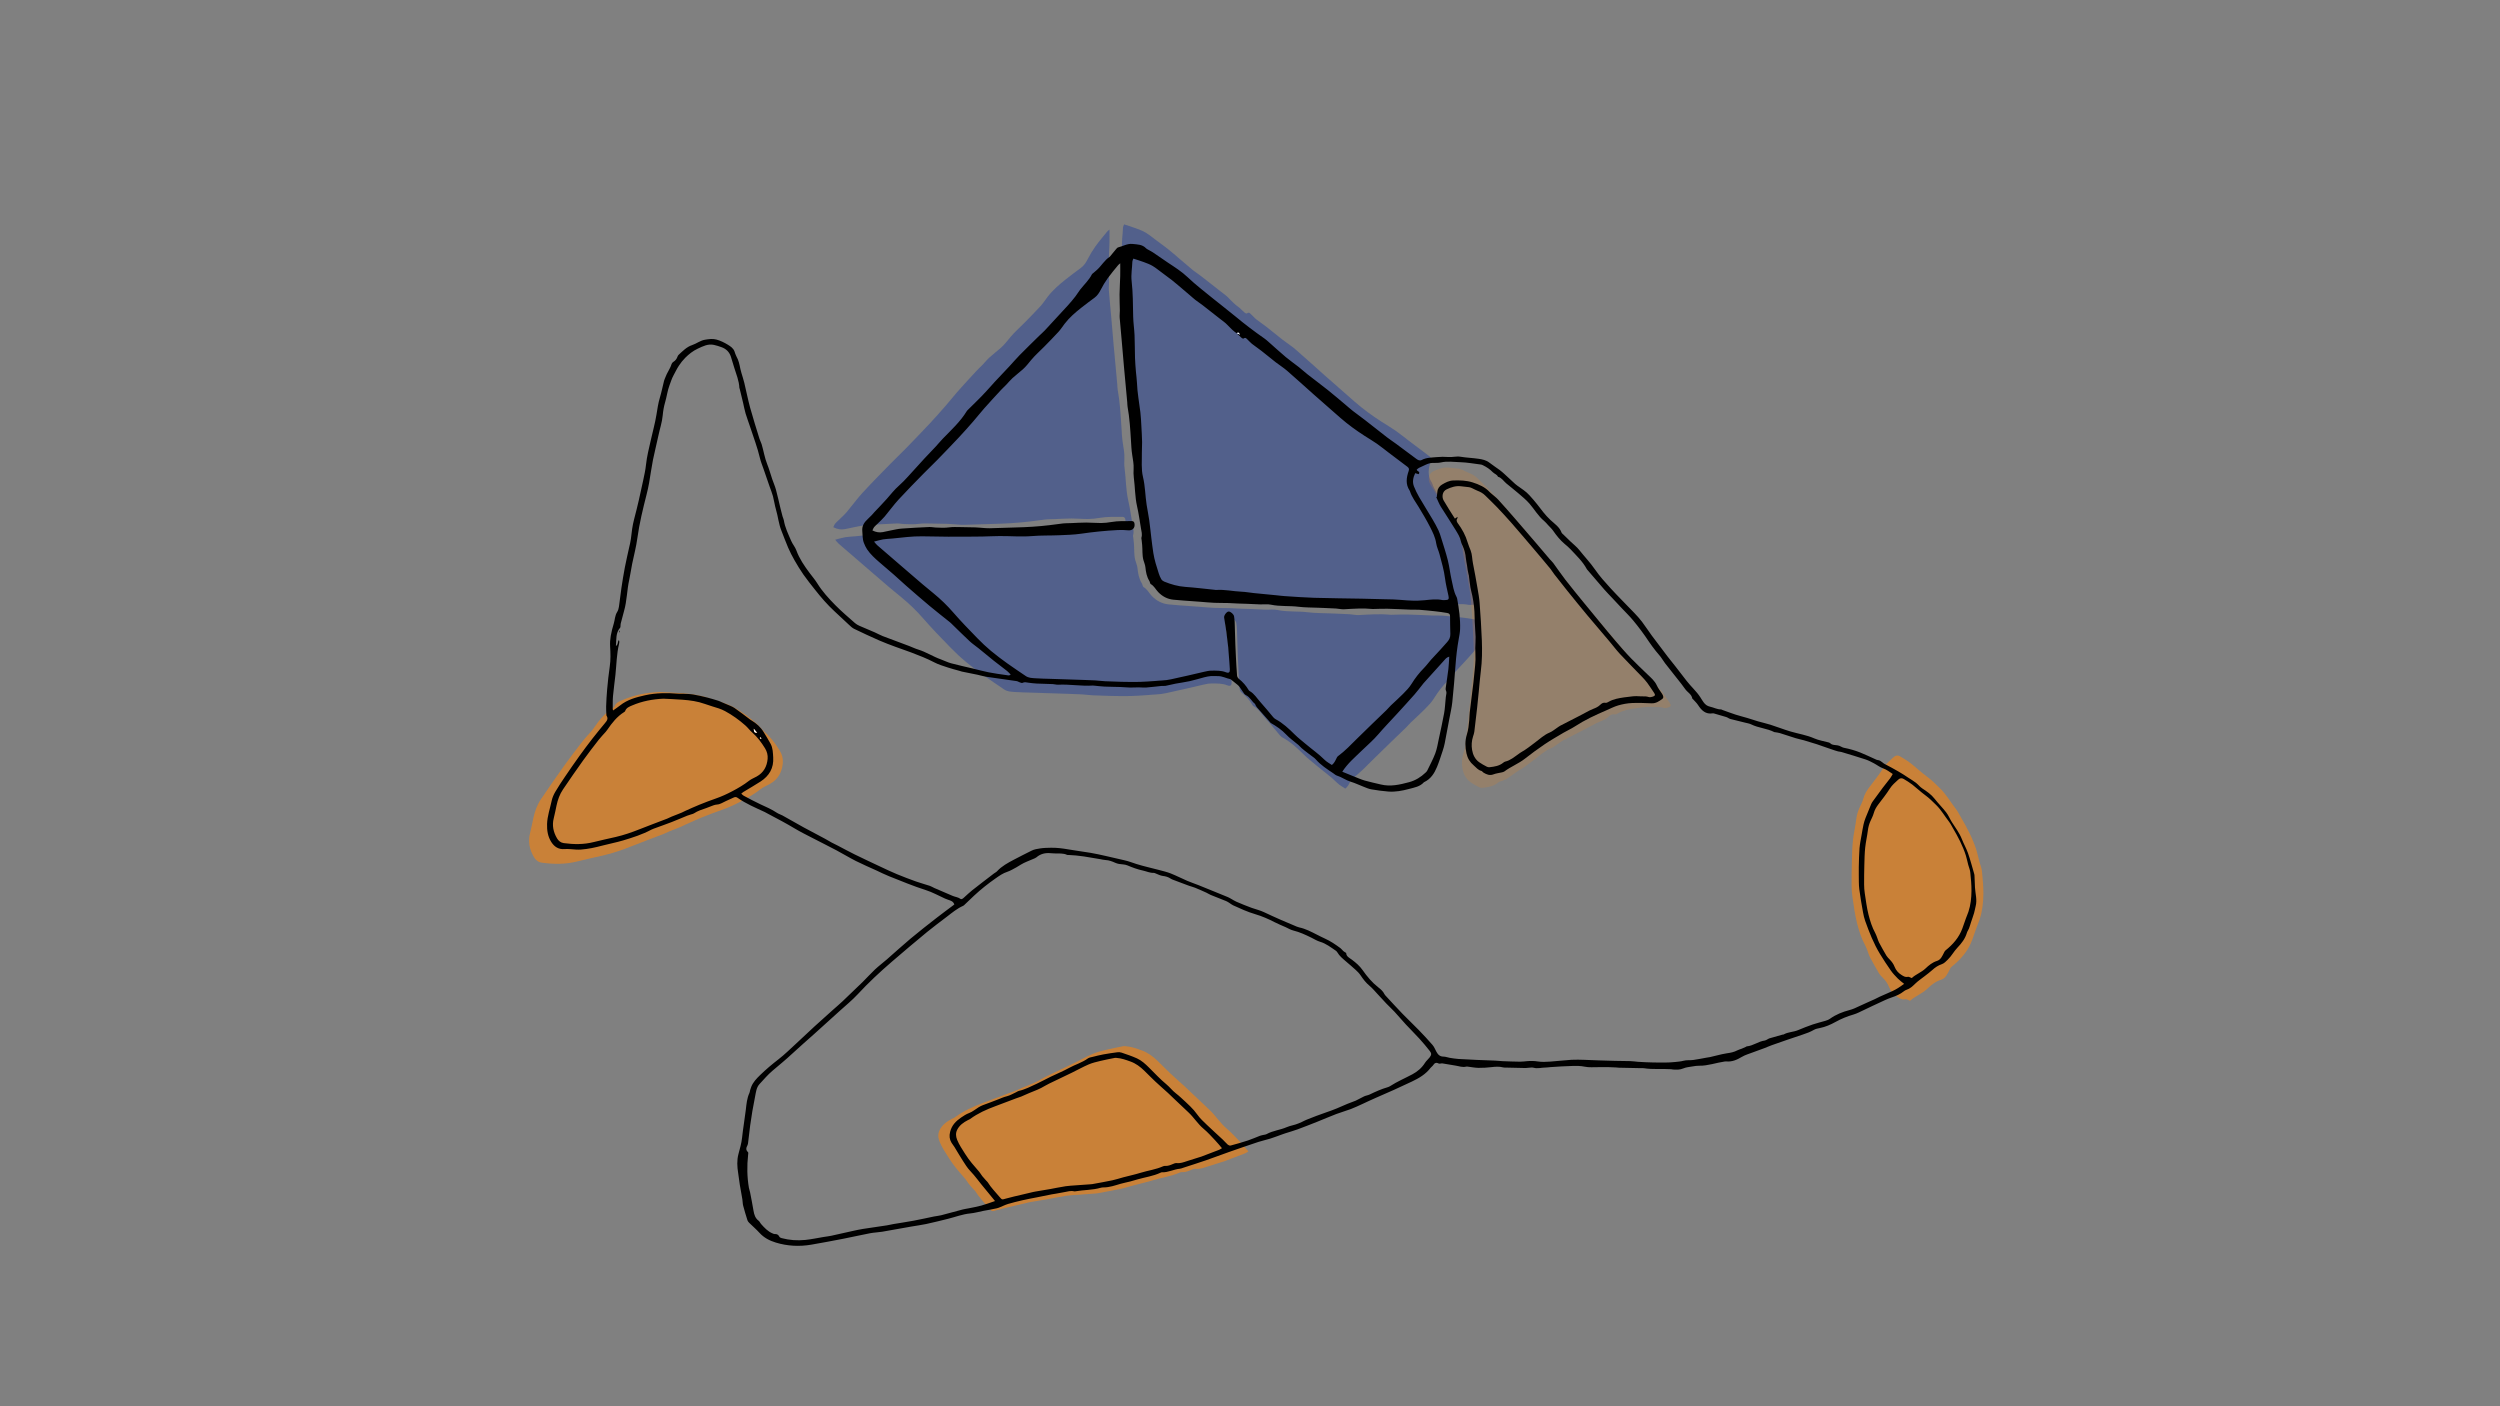 <?xml version="1.0" encoding="utf-8"?>
<!-- Generator: Adobe Illustrator 16.0.4, SVG Export Plug-In . SVG Version: 6.00 Build 0)  -->
<!DOCTYPE svg PUBLIC "-//W3C//DTD SVG 1.1//EN" "http://www.w3.org/Graphics/SVG/1.1/DTD/svg11.dtd">
<svg version="1.1" id="Layer_1" xmlns="http://www.w3.org/2000/svg" xmlns:xlink="http://www.w3.org/1999/xlink" x="0px" y="0px"
	 width="1152px" height="648px" viewBox="0 0 1152 648" enable-background="new 0 0 1152 648" xml:space="preserve">
<rect x="0" y="0" width="1152" height="648" fill="#808080" stroke="none"/>
<g id="cFzJu2_1_">
	<g>
		<path opacity="0.5" fill-rule="evenodd" clip-rule="evenodd" fill="#244196" d="M384,242.941c1.84,0.96,3.549,1.215,5.33,0.885
			c1.434-0.266,2.848-0.627,4.278-0.899c1.788-0.339,3.573-0.776,5.378-0.912c4.729-0.352,9.467-0.587,14.205-0.804
			c1.08-0.049,2.171,0.205,3.26,0.263c2.363,0.123,4.714,0.228,7.088-0.101c1.794-0.248,3.643-0.14,5.467-0.129
			c2.613,0.018,5.229,0.059,7.842,0.15c1.578,0.057,3.15,0.241,4.729,0.344c0.908,0.059,1.822,0.119,2.73,0.096
			c4.437-0.122,8.873-0.302,13.311-0.404c5.776-0.136,11.537-0.478,17.274-1.167c2.348-0.282,4.688-0.651,7.04-0.903
			c1.264-0.133,2.547-0.101,3.819-0.148c2.674-0.104,5.347-0.291,8.019-0.295c2.551-0.006,5.101,0.263,7.652,0.242
			c1.754-0.014,3.522-0.21,5.252-0.515c3.506-0.62,7.031-0.452,10.555-0.479c0.805-0.008,1.191,0.434,1.332,1.208
			c0.418,2.3-1.008,3.765-3.281,3.53c-1.747-0.18-3.525-0.229-5.28-0.139c-6.317,0.322-12.6,0.961-18.868,1.878
			c-3.716,0.544-7.506,0.632-11.27,0.79c-4.618,0.196-9.258,0.039-13.855,0.42c-5.605,0.465-11.18-0.053-16.766,0
			c-2.92,0.027-5.84,0.171-8.76,0.236c-1.94,0.042-3.881,0.048-5.822,0.057c-3.895,0.018-7.785,0.061-11.678,0.033
			c-4.497-0.031-8.993-0.126-13.488-0.195c-5.123-0.08-10.184,0.646-15.263,1.138c-1.571,0.152-3.161,0.174-4.714,0.428
			c-1.482,0.242-2.926,0.712-4.68,1.156c0.645,0.731,1.088,1.369,1.656,1.864c4.08,3.548,8.184,7.065,12.281,10.593
			c3.639,3.132,7.266,6.276,10.92,9.392c1.895,1.613,3.827,3.181,5.752,4.759c3.621,2.971,6.968,6.193,10.047,9.755
			c3.934,4.547,8.151,8.854,12.342,13.172c2.238,2.308,4.586,4.528,7.054,6.586c2.788,2.328,5.72,4.492,8.672,6.613
			c3.001,2.159,6.114,4.161,9.157,6.264c1.436,0.994,3.105,1.033,4.719,1.153c2.728,0.202,5.47,0.226,8.207,0.317
			c5.655,0.188,11.309,0.367,16.963,0.557c1.936,0.064,3.871,0.114,5.805,0.232c1.694,0.104,3.383,0.345,5.08,0.43
			c2.793,0.143,5.588,0.24,8.385,0.291c3.094,0.059,6.19,0.111,9.283,0.044c2.609-0.058,5.216-0.285,7.822-0.45
			c1.213-0.077,2.423-0.236,3.638-0.271c3.245-0.096,6.339-1.008,9.479-1.677c1.188-0.254,2.377-0.509,3.561-0.784
			c2.896-0.672,5.787-1.383,8.691-2.022c1.237-0.274,2.507-0.573,3.762-0.572c2.477,0.003,4.97-0.113,7.377,0.829
			c1.486,0.583,2.104,0.106,2.033-1.482c-0.114-2.611-0.371-5.215-0.568-7.821c-0.086-1.152-0.137-2.31-0.264-3.456
			c-0.301-2.713-0.604-5.43-0.973-8.135c-0.33-2.401-0.785-4.785-1.128-7.186c-0.164-1.158,1.368-3.115,2.337-3.105
			c1.051,0.01,2.627,1.43,2.771,2.521c0.119,0.904,0.262,1.81,0.292,2.719c0.14,3.946,0.231,7.894,0.362,11.841
			c0.07,2.066,0.173,4.132,0.282,6.198c0.173,3.215,0.321,6.433,0.589,9.641c0.047,0.583,0.48,1.279,0.949,1.656
			c2.014,1.619,3.688,3.506,4.988,5.734c0.116,0.203,0.305,0.4,0.51,0.512c2.42,1.336,3.752,3.742,5.538,5.687
			c2.293,2.493,4.382,5.174,6.585,7.751c0.348,0.408,0.785,0.786,1.254,1.037c3.749,2.006,6.779,4.878,9.766,7.84
			c1.762,1.747,3.748,3.266,5.646,4.873c3.242,2.744,6.744,5.168,9.767,8.186c1.045,1.045,2.436,1.743,3.687,2.608
			c1.163-0.933,1.699-2.072,2.253-3.213c0.229-0.475,0.471-1.026,0.871-1.322c3.635-2.68,6.72-5.942,9.907-9.11
			c4.91-4.877,9.939-9.633,14.903-14.455c0.827-0.802,1.548-1.713,2.378-2.511c2.057-1.975,4.214-3.847,6.209-5.882
			c1.562-1.594,3.191-3.217,4.344-5.1c1.857-3.031,4.007-5.769,6.494-8.291c1.271-1.291,2.324-2.798,3.537-4.15
			c1.613-1.799,3.296-3.536,4.93-5.316c1.15-1.254,2.275-2.531,3.4-3.806c1.039-1.178,1.66-2.471,1.592-4.127
			c-0.122-3.035-0.09-6.074-0.143-9.112c-0.02-1.031-0.365-1.473-1.537-1.674c-1.973-0.339-3.957-0.611-5.944-0.834
			c-2.774-0.311-5.554-0.59-8.337-0.806c-1.33-0.103-2.674,0.011-4.008-0.038c-4.072-0.15-8.141-0.38-12.213-0.48
			c-2.357-0.059-4.721,0.07-7.084,0.114c-0.24,0.005-0.485,0.024-0.725,0.002c-4.854-0.483-9.695-0.134-14.545,0.141
			c-1.374,0.079-2.771-0.29-4.164-0.379c-1.995-0.128-3.996-0.191-5.994-0.278c-1.033-0.043-2.066-0.074-3.1-0.12
			c-3.395-0.148-6.816-0.085-10.178-0.506c-4.711-0.591-9.484-0.066-14.174-1.072c-1.747-0.374-3.631-0.078-5.453-0.141
			c-2.369-0.079-4.736-0.215-7.107-0.312c-1.396-0.058-2.795-0.072-4.193-0.133c-1.693-0.072-3.386-0.211-5.08-0.256
			c-2.43-0.064-4.862-0.016-7.289-0.122c-2.356-0.104-4.706-0.343-7.059-0.521c-1.074-0.081-2.148-0.158-3.223-0.239
			c-3.555-0.27-7.119-0.467-10.664-0.836c-3.046-0.316-5.604-1.646-7.777-3.898c-1.296-1.343-2.088-3.142-3.826-4.111
			c-0.404-0.226-0.392-1.109-0.708-1.604c-1.39-2.171-1.786-4.59-2.05-7.095c-0.13-1.243-0.686-2.438-1.019-3.663
			c-0.69-2.553-0.39-5.193-0.647-7.785c-0.078-0.785-0.17-1.567-0.248-2.353c-0.049-0.479-0.23-1.009-0.102-1.439
			c0.477-1.603,0.012-3.121-0.254-4.665c-0.648-3.765-1.141-7.565-1.992-11.283c-1.123-4.898-1.023-9.908-1.687-14.845
			c-0.194-1.438-0.171-2.922-0.098-4.376c0.122-2.451-0.33-4.814-0.718-7.215c-0.395-2.453-0.49-4.96-0.646-7.448
			c-0.361-5.758-0.691-11.518-1.727-17.208c-0.14-0.774-0.109-1.578-0.18-2.365c-0.359-3.931-0.725-7.861-1.088-11.791
			c-0.186-1.997-0.383-3.993-0.557-5.99c-0.396-4.539-0.773-9.08-1.174-13.619c-0.35-3.995-0.756-7.984-1.061-11.981
			c-0.096-1.265,0.102-2.549,0.086-3.821c-0.031-2.734-0.189-5.467-0.156-8.198c0.041-3.159,0.26-6.315,0.345-9.474
			c0.056-2.057,0.01-4.117,0.01-6.504c-0.518,0.453-0.848,0.67-1.084,0.961c-1.796,2.218-3.665,4.387-5.327,6.7
			c-1.342,1.866-2.548,3.855-3.589,5.903c-0.816,1.607-1.733,3.035-3.196,4.114c-2.297,1.693-4.586,3.399-6.824,5.169
			c-3.1,2.451-6.092,5.024-8.512,8.186c-1.068,1.396-2.02,2.897-3.2,4.188c-2.373,2.599-4.853,5.1-7.316,7.612
			c-2.206,2.254-4.612,4.338-6.624,6.75c-1.398,1.678-2.709,3.423-4.344,4.876c-1.72,1.53-3.57,2.916-5.273,4.466
			c-1.162,1.056-2.152,2.298-3.244,3.432c-0.885,0.92-1.844,1.77-2.709,2.708c-2.883,3.125-5.773,6.246-8.596,9.429
			c-1.932,2.18-3.717,4.488-5.633,6.682c-2.434,2.787-4.885,5.564-7.416,8.263c-3.658,3.902-7.375,7.751-11.107,11.583
			c-2.325,2.388-4.76,4.669-7.087,7.055c-4.285,4.391-8.608,8.745-12.752,13.264c-2.539,2.77-4.732,5.853-7.159,8.729
			c-1.09,1.289-2.364,2.421-3.566,3.614c-0.602,0.601-1.29,1.129-1.82,1.786C384.48,241.719,384.293,242.35,384,242.941z"/>
		<path opacity="0.5" fill-rule="evenodd" clip-rule="evenodd" fill="#244196" d="M571.08,141.776
			c-1.809-1.252-3.355-2.773-4.859-4.378c-1.106-1.182-2.496-2.105-3.779-3.119c-2.932-2.312-5.864-4.625-8.819-6.908
			c-1.243-0.961-2.569-1.816-3.812-2.777c-0.959-0.741-1.838-1.588-2.775-2.358c-4.125-3.387-7.992-7.073-12.396-10.147
			c-2.221-1.55-4.281-3.378-6.586-4.818c-1.419-0.886-3.049-1.463-4.631-2.062c-1.732-0.657-3.518-1.178-5.443-1.813
			c-0.229,0.671-0.494,1.104-0.505,1.543c-0.092,3.324-0.761,6.615-0.376,9.969c0.7,6.1,0.668,12.234,0.798,18.361
			c0.067,3.152,0.569,6.293,0.704,9.447c0.164,3.879,0.111,7.768,0.233,11.651c0.075,2.362,0.284,4.723,0.472,7.08
			c0.155,1.935,0.472,3.86,0.539,5.796c0.178,5.062,1.154,10.025,1.747,15.034c0.278,2.353,0.376,4.729,0.511,7.098
			c0.155,2.722,0.31,5.446,0.372,8.171c0.04,1.816-0.147,3.639-0.117,5.457c0.069,4.186-0.416,8.421,0.58,12.537
			c1.135,4.695,1.134,9.518,1.862,14.254c0.406,2.639,0.965,5.258,1.336,7.902c0.434,3.068,0.721,6.156,1.1,9.233
			c0.311,2.531,0.615,5.063,1.007,7.585c0.56,3.591,1.675,7.041,2.782,10.488c0.333,1.035,0.756,2.064,1.309,2.997
			c0.311,0.522,0.907,0.991,1.481,1.225c3.487,1.425,7.056,2.463,10.87,2.729c4.969,0.346,9.917,0.97,14.875,1.475
			c0.302,0.031,0.606,0.126,0.904,0.103c4.402-0.331,8.711,0.711,13.079,0.892c2.12,0.087,4.226,0.491,6.342,0.706
			c3.808,0.389,7.616,0.741,11.427,1.113c1.451,0.143,2.896,0.346,4.348,0.438c5.034,0.318,10.068,0.719,15.108,0.868
			c8.196,0.243,16.399,0.301,24.599,0.455c3.7,0.07,7.4,0.188,11.1,0.278c1.639,0.04,3.277,0.047,4.916,0.105
			c4.785,0.17,9.547,0.975,14.357,0.528c0.605-0.058,1.213-0.055,1.817-0.119c3.026-0.316,6.046-0.714,9.085-0.095
			c0.468,0.095,0.971,0.025,1.457,0.018c1.711-0.025,2.043-0.463,1.703-2.095c-0.627-3.032-1.41-6.046-1.793-9.108
			c-0.525-4.188-1.738-8.193-2.791-12.242c-0.502-1.934-1.449-3.778-1.741-5.73c-0.454-3.029-1.792-5.685-3.123-8.316
			c-1.803-3.564-3.882-6.994-5.946-10.418c-1.551-2.572-3.426-4.956-4.365-7.867c-0.055-0.172-0.127-0.346-0.227-0.495
			c-2.129-3.23-1.65-6.593-0.478-9.97c0.324-0.932,0.226-1.564-0.622-2.189c-3.17-2.336-6.297-4.734-9.436-7.116
			c-2.078-1.575-4.1-3.231-6.238-4.728c-2.035-1.423-4.192-2.674-6.284-4.02c-4.344-2.794-8.521-5.814-12.413-9.216
			c-4.622-4.038-9.24-8.079-13.835-12.146c-4.546-4.025-9.019-8.133-13.608-12.107c-1.829-1.584-3.914-2.868-5.83-4.356
			c-2.442-1.897-4.811-3.889-7.249-5.792c-1.626-1.267-3.349-2.41-4.973-3.684c-0.804-0.63-1.446-1.461-2.214-2.14
			c-0.545-0.478-1.021-1.331-1.993-0.569c-0.168,0.132-0.72-0.012-0.942-0.203c-0.918-0.791-1.779-1.649-2.661-2.483L571.08,141.776
			z"/>
		<path opacity="0.2" fill-rule="evenodd" clip-rule="evenodd" fill="#E8821B" d="M664.863,232.492
			c0.579-0.383,0.92-0.607,1.375-0.908c-0.018,0.332,0.037,0.553-0.048,0.667c-0.728,0.98-0.429,1.836,0.22,2.714
			c2.266,3.065,4.076,6.359,5.145,10.047c0.414,1.426,1.024,2.796,1.566,4.183c0.844,2.159,0.756,4.484,1.206,6.717
			c0.885,4.385,1.661,8.79,2.419,13.198c0.433,2.511,0.893,5.031,1.078,7.567c0.488,6.628,0.955,13.263,1.193,19.903
			c0.188,5.332,0.14,10.676-0.541,15.995c-0.447,3.505-0.711,7.034-1.061,10.552c-0.295,2.965-0.576,5.932-0.904,8.892
			c-0.459,4.133-0.934,8.264-1.452,12.391c-0.108,0.853-0.414,1.685-0.677,2.512c-0.73,2.301-0.894,4.671-0.498,7.017
			c0.43,2.557,1.521,4.881,3.689,6.454c1.277,0.928,2.705,1.657,4.104,2.399c0.411,0.218,0.972,0.287,1.443,0.235
			c2.546-0.282,5.07-0.661,7.149-2.373c0.285-0.233,0.615-0.478,0.961-0.556c2.77-0.624,4.834-2.473,7.074-4.018
			c0.461-0.315,0.896-0.676,1.383-0.943c2.615-1.437,4.902-3.325,7.284-5.096c2.476-1.84,4.724-4.011,7.665-5.225
			c1.404-0.581,2.609-1.647,3.904-2.495c0.57-0.375,1.108-0.811,1.711-1.124c3.246-1.684,6.511-3.328,9.759-5.008
			c1.87-0.965,3.714-1.979,5.581-2.95c0.604-0.315,1.23-0.598,1.867-0.833c1.35-0.502,2.617-1.088,3.686-2.119
			c0.742-0.715,1.584-1.345,2.832-1.082c0.51,0.109,1.186-0.282,1.71-0.58c2.478-1.407,5.228-1.837,7.974-2.262
			c1.596-0.245,3.203-0.405,4.809-0.582c0.549-0.061,1.105-0.084,1.656-0.071c1.18,0.027,2.359,0.151,3.536,0.12
			c0.998-0.025,1.927,0.001,2.912,0.338c0.675,0.23,1.597,0.028,2.319-0.231c1.18-0.421,1.259-0.944,0.559-1.965
			c-1.191-1.741-2.313-3.531-3.565-5.225c-0.844-1.144-1.819-2.194-2.807-3.222c-3.827-3.98-7.734-7.887-11.505-11.92
			c-1.939-2.073-3.641-4.369-5.475-6.54c-3.918-4.638-7.886-9.231-11.771-13.896c-3.617-4.341-7.167-8.737-10.716-13.134
			c-2.218-2.746-4.393-5.527-6.56-8.312c-0.72-0.928-1.312-1.957-2.044-2.875c-1.349-1.69-2.751-3.338-4.144-4.995
			c-1.599-1.903-3.202-3.802-4.816-5.691c-3.829-4.483-7.628-8.993-11.512-13.43c-2.529-2.889-5.146-5.704-7.796-8.484
			c-1.916-2.012-3.964-3.899-5.926-5.869c-1.167-1.172-2.55-1.94-4.087-2.517c-0.979-0.366-1.883-0.922-2.84-1.352
			c-0.502-0.225-1.031-0.443-1.568-0.521c-1.411-0.2-2.838-0.298-4.252-0.481c-2.709-0.348-5.186,0.494-7.545,1.616
			c-2.387,1.138-2.561,4.098-1.582,5.812C660.781,226.148,662.83,229.237,664.863,232.492z"/>
		<path opacity="0.7" fill-rule="evenodd" clip-rule="evenodd" fill="#E8821B" d="M303.924,318.862
			c-5.871,0.261-11.537,1.346-16.943,3.654c-1.576,0.673-3.262,1.26-3.892,3.149c-0.067,0.208-0.341,0.373-0.553,0.505
			c-3.849,2.409-6.579,5.878-9.086,9.562c-0.288,0.423-0.604,0.834-0.944,1.22c-1.271,1.452-2.642,2.825-3.824,4.348
			c-2.887,3.713-5.766,7.437-8.505,11.26c-3.71,5.18-7.333,10.425-10.901,15.705c-1.779,2.635-2.851,5.608-3.514,8.723
			c-0.5,2.331-0.942,4.68-1.531,6.989c-1.003,3.929-0.197,7.558,1.787,10.948c0.783,1.337,1.994,2.367,3.666,2.593
			c5.473,0.741,10.908,0.804,16.322-0.575c3.99-1.013,8.025-1.851,12.035-2.783c4.398-1.022,8.646-2.496,12.84-4.164
			c5.014-1.996,10.081-3.862,15.118-5.805c0.839-0.323,1.63-0.771,2.46-1.119c1.123-0.467,2.263-0.891,3.395-1.337
			c0.717-0.283,1.439-0.551,2.145-0.861c0.644-0.284,1.258-0.639,1.901-0.923c2.523-1.119,5.03-2.281,7.588-3.316
			c2.956-1.196,5.935-2.349,8.95-3.386c3.174-1.091,6.196-2.491,9.15-4.054c3.127-1.653,6.169-3.431,8.979-5.617
			c1.252-0.975,2.805-1.562,4.209-2.348c3.756-2.098,5.582-5.457,5.943-9.603c0.174-1.999-0.32-3.956-1.41-5.729
			c-1.964-3.193-4.172-6.161-7.009-8.656c-1.344-1.183-2.417-2.672-3.762-3.854c-3.388-2.978-7.011-5.603-11.013-7.763
			c-2.204-1.188-4.501-1.84-6.834-2.54c-1.417-0.426-2.825-0.889-4.219-1.391c-3.859-1.391-7.875-1.941-11.936-2.256
			c-1.931-0.15-3.865-0.25-5.799-0.354C307.135,318.998,305.527,318.936,303.924,318.862z"/>
		<path opacity="0.7" fill-rule="evenodd" clip-rule="evenodd" fill="#E8821B" d="M575.254,530.582
			c-1.301-1.505-2.437-2.928-3.687-4.24c-2.01-2.108-3.954-4.314-6.183-6.17c-3.111-2.588-5.187-6.072-8.109-8.8
			c-2.6-2.426-5.174-4.88-7.754-7.326c-1.104-1.045-2.174-2.127-3.296-3.149c-2.25-2.052-4.562-4.038-6.781-6.122
			c-2.037-1.911-3.974-3.929-5.982-5.872c-2.155-2.086-4.537-3.875-7.384-4.885c-2.385-0.848-4.773-1.758-7.348-1.916
			c-0.317-0.019-0.647-0.107-0.948-0.046c-2.606,0.523-5.225,1.01-7.808,1.64c-2.15,0.523-4.341,1.025-6.359,1.895
			c-3.084,1.325-6.022,2.984-9.044,4.455c-4.054,1.973-8.13,3.895-12.19,5.853c-0.744,0.358-1.484,0.736-2.186,1.171
			c-2.719,1.685-5.705,2.769-8.647,3.958c-1.409,0.569-2.772,1.248-4.177,1.827c-0.869,0.359-1.785,0.601-2.666,0.932
			c-3.742,1.408-7.469,2.857-11.219,4.239c-4.779,1.761-9.396,3.828-13.527,6.863c-0.346,0.253-0.773,0.392-1.16,0.59
			c-2.402,1.233-4.574,2.746-5.816,5.237c-0.875,1.752-0.74,3.565-0.018,5.361c1.1,2.728,2.773,5.117,4.313,7.601
			c2.159,3.483,4.86,6.492,7.522,9.558c0.617,0.71,1.051,1.58,1.638,2.32c0.667,0.843,1.409,1.626,2.124,2.43
			c0.295,0.33,0.666,0.607,0.893,0.979c1.76,2.874,4.158,5.229,6.293,7.799c1.371,1.652,1.383,1.476,3.358,0.912
			c2.976-0.85,6.013-1.489,9.024-2.214c1.91-0.459,3.821-0.914,5.734-1.362c0.426-0.101,0.861-0.172,1.295-0.246
			c2.68-0.453,5.361-0.897,8.04-1.361c1.127-0.195,2.243-0.444,3.368-0.65c1.561-0.286,3.121-0.573,4.689-0.819
			c0.875-0.139,1.76-0.221,2.645-0.285c3.479-0.258,6.959-0.498,10.44-0.744c0.38-0.027,0.767-0.029,1.141-0.099
			c3.624-0.671,7.26-1.294,10.866-2.053c1.98-0.419,3.906-1.092,5.867-1.61c3.068-0.811,6.181-1.469,9.208-2.404
			c4.052-1.252,8.312-1.783,12.22-3.531c0.336-0.149,0.749-0.217,1.118-0.193c1.525,0.104,2.86-0.478,4.215-1.052
			c0.565-0.239,1.215-0.527,1.788-0.461c2.053,0.241,3.888-0.458,5.761-1.081c1.86-0.619,3.739-1.184,5.61-1.77
			c0.668-0.21,1.352-0.375,2.004-0.621c3.211-1.211,6.416-2.432,9.615-3.674C574.207,531.269,574.605,530.96,575.254,530.582z"/>
		<path opacity="0.7" fill-rule="evenodd" clip-rule="evenodd" fill="#E8821B" d="M880.174,461.159
			c2.276-2.15,5.396-3.167,7.771-5.423c1.861-1.771,3.883-3.451,6.48-4.267c2.223-0.699,3.006-2.814,3.98-4.682
			c0.232-0.447,0.461-0.959,0.838-1.259c4.195-3.361,7.656-7.277,9.533-12.411c0.703-1.925,1.348-3.872,2.047-5.796
			c0.452-1.249,1.006-2.465,1.42-3.725c1.245-3.785,1.654-7.728,1.695-11.662c0.037-3.523-0.312-7.059-0.671-10.571
			c-0.145-1.436-0.785-2.817-1.159-4.234c-0.461-1.737-0.795-3.511-1.328-5.226c-1.713-5.506-4.407-10.558-7.309-15.508
			c-0.734-1.253-1.374-2.587-2.262-3.723c-2.407-3.088-4.329-6.522-7.167-9.324c-2.016-1.99-3.979-3.964-6.29-5.639
			c-2.527-1.835-4.789-4.033-7.262-5.952c-1.52-1.181-3.189-2.179-4.842-3.175c-1.068-0.643-2.114-0.583-3.112,0.344
			c-1.709,1.583-3.474,3.033-4.771,5.083c-1.96,3.102-4.273,5.982-6.492,8.916c-1.143,1.51-2.08,3.062-2.592,4.929
			c-0.438,1.6-1.249,3.099-1.93,4.627c-0.738,1.664-1.186,3.377-1.414,5.202c-0.402,3.241-1.17,6.443-1.508,9.692
			c-0.341,3.259-0.393,6.552-0.484,9.832c-0.1,3.67-0.144,7.344-0.125,11.014c0.009,1.67,0.122,3.355,0.375,5.004
			c0.62,4.034,1.111,8.109,2.105,12.055c0.907,3.604,2.037,7.192,3.855,10.5c0.475,0.868,0.772,1.836,1.139,2.764
			c0.317,0.81,0.528,1.672,0.934,2.433c1.352,2.517,2.727,5.024,4.188,7.479c0.506,0.848,1.257,1.56,1.949,2.281
			c1.155,1.201,2.07,2.438,2.707,4.084c0.693,1.796,2.039,3.446,3.807,4.52c1.115,0.677,2.17,1.502,3.693,1.104
			C878.499,460.311,879.188,460.818,880.174,461.159z"/>
		<path fill-rule="evenodd" clip-rule="evenodd" d="M436.942,414.633c-0.505-0.172-1.007-0.359-1.492-0.576
			c-2.922-1.309-5.745-2.924-8.777-3.881c-5.78-1.826-11.34-4.191-16.966-6.398c-1.975-0.773-3.866-1.756-5.797-2.642
			c-3.166-1.451-6.38-2.809-9.488-4.376c-3.054-1.541-5.977-3.34-9.002-4.942c-3.689-1.954-7.435-3.804-11.14-5.729
			c-2.7-1.402-5.442-2.742-8.047-4.307c-3.96-2.377-8.036-4.526-12.117-6.674c-0.577-0.305-1.132-0.654-1.722-0.928
			c-4.297-1.993-8.676-3.827-12.571-6.581c-0.569-0.402-1.103-0.386-1.687-0.119c-1.19,0.544-2.376,1.099-3.574,1.624
			c-1.345,0.59-2.679,1.538-4.059,1.617c-1.346,0.078-2.37,0.664-3.526,1.057c-0.517,0.174-1.012,0.413-1.529,0.586
			c-1.964,0.659-3.938,1.281-5.69,2.447c-0.393,0.261-0.908,0.338-1.371,0.492c-0.566,0.189-1.15,0.338-1.703,0.562
			c-2.415,0.982-4.805,2.03-7.236,2.969c-2.742,1.061-5.521,2.027-8.283,3.041c-0.356,0.131-0.715,0.273-1.049,0.453
			c-4.109,2.211-8.537,3.608-12.971,4.943c-3.13,0.943-6.366,1.526-9.527,2.373c-3.272,0.876-6.566,1.593-9.947,1.844
			c-0.756,0.057-1.52,0.031-2.277-0.002c-1.742-0.077-3.5-0.377-5.22-0.229c-2.831,0.241-4.755-1.089-6.138-3.259
			c-1.592-2.496-2.039-5.34-1.944-8.29c0.118-3.694,1.38-7.159,2.128-10.724c0.298-1.414,0.91-2.818,1.645-4.073
			c1.426-2.438,2.996-4.795,4.582-7.134c2.17-3.199,4.375-6.376,6.63-9.516c1.905-2.653,3.867-5.267,5.871-7.846
			c1.866-2.402,3.806-4.748,5.745-7.094c0.882-1.067,1.793-2.081,0.779-3.55c-0.055-0.079-0.039-0.213-0.043-0.321
			c-0.047-1.299-0.17-2.601-0.121-3.896c0.104-2.665,0.227-5.332,0.473-7.987c0.321-3.478,0.677-6.958,1.191-10.411
			c0.464-3.107,0.362-6.188,0.174-9.299c-0.097-1.611,0.023-3.269,0.291-4.864c0.324-1.925,0.845-3.825,1.402-5.699
			c0.522-1.757,0.506-3.655,1.55-5.286c0.456-0.712,0.698-1.62,0.825-2.471c0.426-2.854,0.711-5.73,1.136-8.585
			c0.474-3.179,0.98-6.355,1.585-9.512c0.594-3.104,1.332-6.18,1.999-9.271c0.275-1.271,0.636-2.535,0.776-3.822
			c0.338-3.084,0.713-6.153,1.511-9.164c0.766-2.889,1.476-5.793,2.153-8.703c0.703-3.017,1.371-6.042,1.995-9.076
			c0.494-2.396,1.06-4.796,1.307-7.224c0.399-3.918,1.413-7.7,2.254-11.521c0.844-3.828,1.924-7.598,2.55-11.48
			c0.433-2.682,0.814-5.378,1.605-8.005c0.765-2.536,1.271-5.15,1.918-7.724c0.131-0.523,0.406-1.011,0.584-1.525
			c0.745-2.158,2.215-3.975,2.877-6.178c0.112-0.375,0.448-0.766,0.789-0.973c0.983-0.6,1.613-1.424,1.972-2.505
			c0.097-0.294,0.296-0.589,0.526-0.799c1.881-1.726,3.652-3.603,6.178-4.444c2.054-0.684,3.772-2.145,5.992-2.486
			c1.737-0.268,3.444-0.545,5.183-0.076c1.907,0.517,3.661,1.391,5.33,2.41c1.251,0.765,2.488,1.604,3.035,3.09
			c0.28,0.766,0.478,1.58,0.879,2.277c1.032,1.792,1.425,3.762,1.818,5.744c0.126,0.641,0.313,1.27,0.495,1.897
			c0.437,1.517,0.949,3.015,1.318,4.546c0.921,3.811,1.658,7.67,2.691,11.447c1.319,4.82,2.847,9.582,4.312,14.36
			c0.254,0.827,0.713,1.593,0.966,2.419c0.935,3.063,1.371,6.258,2.589,9.256c0.898,2.217,1.514,4.548,2.285,6.818
			c0.562,1.648,1.284,3.25,1.74,4.927c0.786,2.893,1.415,5.828,2.121,8.743c0.293,1.21,0.6,2.417,0.931,3.617
			c0.157,0.57,0.479,1.105,0.571,1.683c0.548,3.431,2.09,6.507,3.445,9.641c0.636,1.47,1.771,2.739,2.313,4.231
			c1.402,3.85,3.665,7.157,6.079,10.394c1.202,1.612,2.529,3.146,3.583,4.848c2.312,3.737,5.265,6.944,8.306,10.043
			c2.862,2.915,6.012,5.552,9.072,8.268c0.6,0.531,1.341,0.944,2.078,1.271c2.327,1.032,4.692,1.979,7.026,2.997
			c1.245,0.543,2.426,1.246,3.69,1.733c4.048,1.558,8.125,3.04,12.185,4.569c1.376,0.519,2.704,1.186,4.106,1.611
			c3.662,1.113,6.865,3.262,10.455,4.535c1.586,0.562,3.1,1.364,4.716,1.8c3.415,0.919,6.878,1.665,10.319,2.489
			c2.328,0.559,4.636,1.215,6.982,1.674c2.676,0.521,5.381,0.902,8.082,1.275c0.637,0.088,1.373,0.438,2.102-0.242
			c-0.578-0.578-1.063-1.169-1.65-1.632c-2.009-1.586-4.075-3.098-6.077-4.691c-2.386-1.899-4.718-3.866-7.089-5.784
			c-1.354-1.096-2.825-2.064-4.095-3.25c-2.897-2.704-5.704-5.508-8.55-8.269c-0.194-0.188-0.399-0.368-0.611-0.538
			c-3.104-2.491-6.253-4.932-9.308-7.482c-3.64-3.041-7.212-6.162-10.788-9.278c-1.929-1.683-3.783-3.45-5.709-5.137
			c-2.213-1.94-4.479-3.821-6.699-5.753c-2.059-1.789-4.08-3.629-5.608-5.908c-0.597-0.889-1.043-1.896-1.44-2.896
			c-0.7-1.758-0.572-3.643-0.745-5.486c-0.225-2.4,0.902-4.062,2.53-5.562c0.634-0.585,1.243-1.197,1.843-1.818
			c0.413-0.429,0.778-0.905,1.187-1.341c1.895-2.023,3.848-3.993,5.682-6.069c1.873-2.122,3.596-4.366,5.752-6.239
			c1.434-1.247,2.733-2.658,4.026-4.057c2.552-2.758,5.04-5.574,7.586-8.338c1.73-1.879,3.528-3.695,5.269-5.563
			c1.109-1.189,2.127-2.468,3.26-3.634c3.898-4.016,8.053-7.807,11.002-12.649c0.195-0.319,0.5-0.577,0.77-0.846
			c2.05-2.033,4.132-4.034,6.146-6.102c1.521-1.56,2.957-3.202,4.427-4.812c0.513-0.561,1.001-1.146,1.521-1.7
			c2.238-2.382,4.496-4.745,6.724-7.136c1.598-1.714,3.105-3.513,4.748-5.181c2.942-2.989,5.952-5.913,8.942-8.854
			c0.892-0.879,1.861-1.682,2.713-2.596c3.564-3.825,7.114-7.665,10.634-11.531c1.209-1.328,2.352-2.722,3.458-4.137
			c0.803-1.026,1.442-2.182,2.248-3.203c1.811-2.297,4.006-4.294,5.341-6.961c0.136-0.271,0.473-0.441,0.72-0.655
			c0.536-0.463,1.084-0.912,1.608-1.388c2.092-1.891,3.472-4.477,5.895-6.047c0.044-0.028,0.077-0.077,0.111-0.119
			c0.928-1.131,1.843-2.273,2.792-3.387c0.275-0.323,0.61-0.726,0.984-0.814c2.195-0.523,4.199-1.834,6.588-1.578
			c2.205,0.236,4.478,0.176,6.206,1.965c0.404,0.418,1.003,0.651,1.521,0.956c0.558,0.329,1.148,0.606,1.683,0.968
			c2.298,1.556,4.561,3.161,6.87,4.697c3.167,2.106,6.361,4.104,9.163,6.774c3.62,3.451,7.622,6.507,11.507,9.675
			c3.456,2.819,7.026,5.501,10.455,8.352c4.32,3.592,8.78,6.99,13.394,10.192c0.669,0.464,1.281,1.016,1.895,1.556
			c2.657,2.342,5.261,4.748,7.971,7.025c1.917,1.61,3.995,3.027,5.965,4.577c1.371,1.08,2.649,2.278,4.022,3.354
			c3.086,2.416,6.237,4.749,9.301,7.191c2.685,2.141,5.287,4.383,7.922,6.586c1.212,1.014,2.383,2.081,3.628,3.053
			c1.839,1.435,3.749,2.779,5.592,4.209c3.399,2.639,6.759,5.33,10.164,7.963c1.333,1.031,2.759,1.943,4.116,2.946
			c3.153,2.33,6.281,4.695,9.441,7.017c0.705,0.518,1.539,0.986,2.425,0.508c2.154-1.162,4.541-1.103,6.854-1.33
			c1.842-0.181,3.722-0.193,5.566-0.048c1.831,0.144,3.598-0.438,5.457-0.129c2.783,0.464,5.632,0.535,8.424,0.96
			c1.699,0.259,3.419,0.605,4.869,1.734c1.538,1.198,3.188,2.25,4.758,3.408c0.785,0.578,1.521,1.228,2.242,1.885
			c1.646,1.501,3.264,3.029,4.902,4.537c0.32,0.294,0.673,0.557,1.027,0.811c1.943,1.393,3.996,2.652,5.601,4.464
			c1.226,1.383,2.479,2.747,3.598,4.214c1.884,2.473,3.728,4.961,6.013,7.102c1.913,1.794,4.239,3.248,5.189,5.909
			c0.1,0.28,0.431,0.481,0.664,0.71c1.128,1.101,2.255,2.202,3.391,3.295c1.371,1.32,2.924,2.496,4.091,3.977
			c2.387,3.028,5.06,5.809,7.269,9.005c2.129,3.08,4.665,5.902,7.205,8.669c3.525,3.838,7.238,7.504,10.839,11.275
			c1.239,1.299,2.463,2.627,3.546,4.055c1.574,2.074,2.973,4.281,4.52,6.377c2.394,3.243,4.837,6.451,7.284,9.654
			c1.188,1.556,2.445,3.059,3.649,4.602c1.737,2.227,3.453,4.468,5.18,6.701c1.991,2.576,4.483,4.732,6.262,7.485
			c0.504,0.779,0.969,1.586,1.516,2.333c0.751,1.025,1.646,1.737,3.012,2.023c1.68,0.352,3.229,1.277,5.024,1.245
			c0.198-0.003,0.397,0.169,0.603,0.242c2.047,0.731,4.08,1.504,6.147,2.175c1.756,0.568,3.555,0.998,5.324,1.525
			c1.666,0.498,3.31,1.076,4.979,1.561c1.881,0.545,3.801,0.961,5.669,1.547c3.104,0.975,6.122,2.186,9.257,3.116
			c3.646,1.081,7.443,1.625,10.974,3.189c2.06,0.913,4.374,1.245,6.571,1.851c0.256,0.071,0.548,0.166,0.723,0.346
			c0.758,0.779,1.735,0.819,2.716,0.92c0.528,0.053,1.071,0.137,1.567,0.316c0.699,0.252,1.334,0.749,2.045,0.888
			c2.619,0.513,5.179,1.23,7.646,2.219c2.371,0.951,4.673,2.078,7.009,3.122c0.297,0.133,0.607,0.311,0.918,0.323
			c0.888,0.037,1.521,0.537,2.167,1.042c0.343,0.268,0.674,0.576,1.059,0.763c2.085,1.011,4.063,2.214,6.091,3.312
			c1.68,0.909,3.217,1.978,4.797,3.008c1.185,0.771,2.416,1.484,3.531,2.344c1.03,0.794,1.838,1.897,2.916,2.601
			c2.099,1.369,4.121,2.749,5.697,4.771c1.701,2.181,3.691,4.138,5.376,6.33c1.019,1.324,1.637,2.947,2.54,4.371
			c1.65,2.596,3.537,5.035,4.671,7.948c0.848,2.177,2.045,4.224,2.808,6.425c1.099,3.175,1.948,6.435,2.891,9.662
			c0.09,0.31,0.091,0.648,0.104,0.975c0.075,1.732,0.114,3.469,0.216,5.199c0.169,2.861,1.072,5.691,0.314,8.59
			c-0.273,1.041-0.425,2.115-0.728,3.145c-0.413,1.406-0.923,2.781-1.382,4.174c-0.32,0.972-0.583,1.963-0.948,2.916
			c-0.271,0.705-0.775,1.33-0.987,2.047c-0.799,2.706-2.457,4.843-4.358,6.83c-1.638,1.711-2.714,3.856-4.443,5.52
			c-0.876,0.842-1.649,1.725-2.825,2.117c-1.635,0.548-3.01,1.478-4.279,2.64c-1.121,1.027-2.368,1.918-3.564,2.861
			c-1.451,1.143-3.013,2.168-4.328,3.447c-1.231,1.197-2.417,2.349-4.104,2.862c-0.406,0.123-0.797,0.375-1.133,0.645
			c-1.686,1.359-3.629,2.184-5.66,2.863c-1.032,0.345-2.043,0.763-3.036,1.211c-1.982,0.893-3.947,1.824-5.915,2.748
			c-1.281,0.603-2.547,1.24-3.834,1.828c-1.58,0.721-3.124,1.588-4.777,2.066c-2.895,0.838-5.641,1.951-8.271,3.412
			c-2.246,1.247-4.59,2.271-7.132,2.793c-0.958,0.197-1.984,0.369-2.809,0.846c-1.664,0.965-3.419,1.611-5.237,2.205
			c-4.765,1.557-9.492,3.229-14.225,4.883c-1.128,0.393-2.21,0.912-3.328,1.332c-1.784,0.672-3.59,1.285-5.37,1.966
			c-1.728,0.66-3.556,1.172-5.122,2.11c-2.261,1.354-4.528,2.342-7.215,2.061c-0.213-0.022-0.436,0.012-0.651,0.043
			c-3.925,0.556-7.697,2.008-11.732,1.943c-1.024-0.017-2.062,0.148-3.077,0.322c-1.446,0.246-2.971,0.363-4.292,0.93
			c-1.557,0.667-3.077,0.574-4.647,0.5c-0.324-0.016-0.643-0.13-0.967-0.151c-4.176-0.278-8.379,0.203-12.542-0.46
			c-0.534-0.086-1.091-0.016-1.638-0.026c-3.327-0.067-6.654-0.134-9.98-0.21c-0.381-0.009-0.758-0.092-1.139-0.109
			c-1.249-0.061-2.498-0.114-3.748-0.154c-0.597-0.02-1.194-0.005-1.792-0.002c-0.87,0.006-1.74,0.032-2.61,0.019
			c-2.114-0.032-4.294,0.219-6.324-0.216c-1.859-0.398-3.676-0.375-5.496-0.344c-3.427,0.057-6.851,0.338-10.275,0.538
			c-0.762,0.045-1.521,0.205-2.281,0.201c-1.836-0.011-3.643,0.613-5.514,0.089c-0.754-0.213-1.627-0.009-2.445,0.024
			c-0.433,0.018-0.865,0.117-1.296,0.109c-2.939-0.056-5.879-0.128-8.818-0.199c-0.488-0.013-0.999,0.042-1.46-0.083
			c-1.782-0.483-3.551-0.335-5.355-0.133c-1.999,0.225-4.021,0.369-6.03,0.34c-1.615-0.024-3.226-0.363-4.839-0.555
			c-0.27-0.032-0.562-0.092-0.812-0.023c-1.726,0.469-3.336-0.234-4.986-0.477c-1.99-0.291-3.963-0.703-5.953-0.998
			c-0.579-0.086-1.308,0.273-1.766,0.037c-1.23-0.637-1.907-0.158-2.56,0.828c-0.294,0.446-0.811,0.74-1.137,1.17
			c-2.256,2.964-5.369,4.791-8.636,6.33c-5.47,2.574-10.961,5.107-16.532,7.463c-2.156,0.912-4.254,1.961-6.388,2.928
			c-1.735,0.785-3.455,1.616-5.233,2.287c-2.19,0.827-4.463,1.438-6.649,2.271c-2.954,1.125-5.853,2.396-8.791,3.564
			c-3.031,1.207-6.068,2.403-9.13,3.53c-1.785,0.657-3.623,1.167-5.436,1.747c-0.414,0.131-0.824,0.271-1.232,0.418
			c-1.946,0.694-3.873,1.445-5.84,2.072c-1.816,0.577-3.702,0.943-5.51,1.541c-4.496,1.49-8.974,3.037-13.443,4.604
			c-3.544,1.244-7.05,2.594-10.6,3.818c-3.501,1.209-7.035,2.322-10.556,3.473c-0.517,0.168-1.034,0.401-1.565,0.448
			c-2.83,0.249-5.403,1.782-8.31,1.646c-0.204-0.01-0.425,0.103-0.621,0.195c-3.342,1.568-6.997,2.055-10.507,3.047
			c-1.152,0.325-2.294,0.695-3.453,0.992c-1.475,0.38-2.98,0.645-4.44,1.07c-2.565,0.748-5.086,1.665-7.812,1.66
			c-0.434,0-0.885,0.034-1.298,0.155c-3.805,1.114-7.786,0.96-11.651,1.636c-0.212,0.037-0.447,0.064-0.65,0.015
			c-1.553-0.385-3.027,0.107-4.522,0.374c-1.288,0.23-2.573,0.476-3.862,0.705c-0.643,0.114-1.294,0.189-1.936,0.316
			c-2.346,0.466-4.684,0.979-7.035,1.414c-4.398,0.816-8.769,1.75-13.066,3c-0.675,0.195-1.322,0.492-1.979,0.754
			c-1.053,0.419-2.069,0.981-3.159,1.242c-2.058,0.49-4.157,0.798-6.235,1.201c-2.02,0.392-4.019,0.98-6.055,1.174
			c-3.575,0.34-6.883,1.652-10.316,2.502c-3.327,0.823-6.653,1.658-10.004,2.38c-2.23,0.481-4.504,0.76-6.753,1.156
			c-4.511,0.796-9.012,1.642-13.528,2.401c-1.824,0.308-3.697,0.335-5.512,0.682c-4.12,0.786-8.209,1.733-12.326,2.536
			c-4.925,0.96-9.857,1.886-14.803,2.737c-5.502,0.947-10.952,0.67-16.317-0.953c-2.917-0.883-5.514-2.236-7.606-4.545
			c-1.453-1.604-3.119-3.014-4.665-4.537c-0.34-0.335-0.69-0.743-0.83-1.184c-0.705-2.233-1.389-4.475-1.98-6.74
			c-0.247-0.94-0.206-1.952-0.367-2.92c-0.376-2.255-0.821-4.498-1.187-6.754c-0.287-1.773-0.466-3.564-0.748-5.34
			c-0.467-2.931-0.645-5.85,0.123-8.761c0.651-2.476,1.403-4.907,1.67-7.492c0.444-4.323,1.228-8.61,1.729-12.93
			c0.31-2.664,0.515-5.321,1.683-7.794c0.183-0.385,0.186-0.852,0.308-1.27c0.152-0.518,0.321-1.031,0.521-1.531
			c0.869-2.188,2.467-3.822,4.117-5.428c2.658-2.586,5.481-4.957,8.418-7.229c2.835-2.194,5.403-4.736,8.051-7.168
			c2.887-2.651,5.709-5.372,8.598-8.021c2.768-2.541,5.582-5.033,8.381-7.541c1.504-1.346,3.053-2.643,4.52-4.027
			c3.088-2.916,6.157-5.854,9.19-8.825c1.939-1.901,3.738-3.948,5.717-5.805c1.742-1.634,3.67-3.068,5.474-4.64
			c3.654-3.184,7.221-6.473,10.938-9.583c3.843-3.215,7.799-6.297,11.748-9.382c2.74-2.142,5.552-4.189,8.419-6.346
			C439.279,415.297,438.074,415.02,436.942,414.633z M565.536,149.683c-0.993-1.061-2.239-1.89-3.392-2.799
			c-2.631-2.076-5.263-4.151-7.915-6.2c-1.116-0.862-2.306-1.631-3.422-2.493c-0.86-0.665-1.647-1.425-2.489-2.116
			c-3.703-3.04-7.174-6.349-11.126-9.107c-1.992-1.391-3.842-3.031-5.91-4.323c-1.274-0.796-2.737-1.313-4.155-1.851
			c-1.556-0.59-3.157-1.058-4.887-1.628c-0.205,0.603-0.443,0.991-0.453,1.386c-0.082,2.982-0.683,5.937-0.337,8.945
			c0.628,5.474,0.599,10.98,0.716,16.479c0.061,2.829,0.511,5.648,0.632,8.479c0.147,3.481,0.1,6.972,0.21,10.456
			c0.067,2.121,0.254,4.239,0.423,6.354c0.14,1.736,0.423,3.464,0.483,5.202c0.16,4.543,1.036,8.996,1.568,13.492
			c0.25,2.111,0.338,4.244,0.459,6.369c0.139,2.443,0.277,4.889,0.333,7.334c0.036,1.631-0.132,3.266-0.104,4.897
			c0.062,3.757-0.373,7.557,0.521,11.251c1.019,4.215,1.018,8.543,1.672,12.793c0.364,2.369,0.864,4.719,1.199,7.092
			c0.388,2.754,0.646,5.525,0.985,8.287c0.279,2.271,0.552,4.545,0.904,6.807c0.502,3.223,1.503,6.32,2.497,9.414
			c0.299,0.929,0.678,1.853,1.174,2.688c0.278,0.47,0.814,0.89,1.33,1.1c3.13,1.278,6.332,2.21,9.755,2.448
			c4.459,0.311,8.9,0.871,13.35,1.324c0.271,0.027,0.545,0.112,0.812,0.092c3.951-0.297,7.817,0.639,11.738,0.8
			c1.902,0.078,3.791,0.44,5.69,0.634c3.417,0.349,6.837,0.666,10.256,1c1.302,0.127,2.599,0.31,3.902,0.392
			c4.518,0.286,9.035,0.646,13.559,0.779c7.356,0.218,14.718,0.271,22.077,0.409c3.32,0.062,6.641,0.168,9.961,0.249
			c1.471,0.036,2.941,0.042,4.412,0.095c4.295,0.152,8.568,0.875,12.885,0.474c0.543-0.051,1.09-0.049,1.632-0.106
			c2.716-0.283,5.427-0.641,8.153-0.085c0.42,0.085,0.871,0.022,1.308,0.017c1.534-0.023,1.833-0.416,1.528-1.881
			c-0.563-2.721-1.266-5.426-1.609-8.174c-0.471-3.758-1.561-7.354-2.505-10.988c-0.45-1.734-1.301-3.39-1.562-5.142
			c-0.407-2.719-1.608-5.103-2.803-7.464c-1.618-3.199-3.483-6.277-5.337-9.35c-1.393-2.309-3.075-4.448-3.918-7.061
			c-0.049-0.154-0.113-0.311-0.203-0.445c-1.91-2.898-1.48-5.917-0.428-8.947c0.29-0.835,0.202-1.404-0.559-1.965
			c-2.846-2.097-5.651-4.249-8.468-6.386c-1.866-1.415-3.681-2.901-5.599-4.243c-1.827-1.277-3.763-2.4-5.64-3.607
			c-3.899-2.508-7.647-5.219-11.142-8.271c-4.147-3.623-8.292-7.25-12.416-10.9c-4.079-3.612-8.094-7.299-12.213-10.865
			c-1.642-1.422-3.513-2.574-5.232-3.91c-2.191-1.703-4.316-3.49-6.505-5.197c-1.46-1.138-3.007-2.164-4.464-3.307
			c-0.721-0.565-1.297-1.311-1.987-1.92c-0.488-0.43-0.915-1.195-1.788-0.511c-0.15,0.118-0.646-0.011-0.846-0.183
			c-0.824-0.71-1.597-1.48-2.388-2.229c0.517,0.213,1.034,0.426,1.552,0.639c-0.391-0.549-0.668-1.458-1.512-0.592
			C568.274,152.488,566.886,151.123,565.536,149.683z M622.985,442.251c1.847,1.394,3.552,2.839,4.907,4.778
			c2.055,2.941,4.354,5.708,7.221,7.941c1.118,0.871,2.197,1.797,2.832,3.127c0.16,0.336,0.447,0.619,0.707,0.899
			c2.513,2.706,4.994,5.444,7.561,8.099c2.445,2.529,5.018,4.935,7.467,7.46c2.198,2.266,4.36,4.572,6.422,6.961
			c0.764,0.884,1.215,2.043,1.774,3.094c0.706,1.325,1.586,2.274,3.276,2.276c0.955,0,1.902,0.41,2.865,0.564
			c1.338,0.215,2.682,0.435,4.031,0.525c2.82,0.191,5.646,0.314,8.472,0.438c2.812,0.123,5.626,0.197,8.437,0.321
			c1.141,0.05,2.275,0.208,3.416,0.253c2.664,0.107,5.329,0.211,7.995,0.241c1.139,0.012,2.28-0.163,3.42-0.255
			c1.632-0.133,3.229-0.104,4.878,0.158c1.854,0.294,3.795,0.18,5.686,0.058c3.265-0.21,6.517-0.63,9.781-0.831
			c2-0.122,4.016-0.028,6.022,0.021c2.282,0.059,4.562,0.197,6.843,0.263c4.745,0.136,9.491,0.31,14.236,0.324
			c1.207,0.004,2.352,0.25,3.528,0.319c2.392,0.141,4.786,0.285,7.181,0.311c3.322,0.035,6.643,0.151,9.968-0.223
			c1.288-0.146,2.536-0.217,3.819-0.566c1.436-0.391,3.026-0.164,4.527-0.368c2.047-0.277,4.071-0.71,6.106-1.071
			c0.533-0.094,1.075-0.14,1.602-0.26c1.155-0.261,2.3-0.569,3.455-0.833c1.429-0.326,2.853-0.724,4.301-0.913
			c1.695-0.223,3.325-0.55,4.852-1.361c0.618-0.329,1.325-0.485,1.98-0.75c0.648-0.262,1.283-0.559,1.92-0.847
			c0.147-0.067,0.277-0.223,0.423-0.235c2.991-0.242,5.383-2.334,8.338-2.695c0.363-0.045,0.706-0.281,1.049-0.45
			c0.342-0.168,0.652-0.429,1.01-0.534c2.031-0.598,4.071-1.162,6.11-1.732c0.155-0.043,0.354,0.01,0.483-0.066
			c2.048-1.186,4.479-1.08,6.616-1.986c2.255-0.954,4.54-1.853,6.856-2.646c1.899-0.651,3.872-1.085,5.795-1.672
			c0.723-0.221,1.473-0.495,2.078-0.93c2.754-1.973,5.844-3.201,9.076-4.032c1.561-0.401,2.951-1.079,4.379-1.755
			c2.36-1.117,4.763-2.144,7.14-3.226c0.791-0.359,1.546-0.8,2.337-1.155c1.988-0.893,4-1.734,5.979-2.645
			c0.88-0.404,1.729-0.887,2.551-1.4c0.905-0.566,1.762-1.211,2.726-1.881c-1.043-0.865-2.062-1.584-2.922-2.457
			c-1.139-1.154-2.267-2.35-3.195-3.671c-1.75-2.489-3.419-5.042-5.004-7.64c-2.91-4.771-4.936-9.954-6.81-15.193
			c-0.474-1.324-0.784-2.721-1.029-4.109c-0.625-3.534-1.271-7.07-1.71-10.629c-0.266-2.151-0.176-4.348-0.223-6.523
			c-0.025-1.201-0.031-2.403,0.004-3.604c0.084-2.889,0.098-5.785,0.331-8.662c0.171-2.113,0.634-4.204,0.989-6.3
			c0.264-1.558,0.523-3.118,0.865-4.658c0.223-1.001,0.531-1.993,0.902-2.949c0.828-2.133,1.707-4.245,2.594-6.354
			c0.209-0.496,0.492-0.973,0.81-1.409c1.498-2.072,3.001-4.142,4.538-6.184c1.113-1.479,2.305-2.898,3.418-4.379
			c0.446-0.594,0.773-1.276,1.195-1.985c-1.504-1.014-2.839-2.04-4.531-2.63c-1.459-0.508-2.724-1.551-4.114-2.279
			c-1.25-0.656-2.51-1.338-3.842-1.777c-3.663-1.208-7.364-2.302-11.058-3.419c-0.518-0.157-1.079-0.165-1.609-0.288
			c-0.507-0.117-1.005-0.279-1.498-0.445c-1.378-0.465-2.753-0.937-4.126-1.412c-1.409-0.488-2.805-1.015-4.224-1.47
			c-1.965-0.63-3.94-1.231-5.924-1.802c-1.249-0.36-2.538-0.59-3.78-0.971c-2.446-0.753-4.866-1.592-7.312-2.349
			c-0.716-0.222-1.479-0.284-2.221-0.417c-0.107-0.02-0.232,0.006-0.322-0.041c-3.357-1.727-7.242-1.863-10.625-3.54
			c-0.861-0.427-1.868-0.571-2.818-0.81c-2.265-0.568-4.544-1.081-6.798-1.689c-0.661-0.178-1.231-0.684-1.89-0.893
			c-1.864-0.592-3.752-1.111-5.634-1.647c-0.204-0.059-0.437-0.094-0.644-0.061c-3.267,0.519-5.129-1.358-6.732-3.819
			c-0.637-0.977-1.525-1.788-2.305-2.671c-0.105-0.119-0.327-0.199-0.347-0.321c-0.329-2.071-2.306-2.906-3.342-4.453
			c-1.085-1.62-2.359-3.113-3.558-4.658c-0.634-0.817-1.28-1.625-1.922-2.436c-1.25-1.581-2.522-3.144-3.74-4.748
			c-0.715-0.943-1.305-1.981-2.019-2.926c-0.687-0.911-1.491-1.732-2.188-2.637c-1.095-1.42-2.211-2.831-3.196-4.326
			c-2.249-3.413-4.686-6.688-7.288-9.828c-1.662-2.006-3.551-3.825-5.337-5.729c-1.446-1.543-2.892-3.088-4.338-4.631
			c-1.228-1.31-2.495-2.584-3.675-3.936c-2.616-2.996-5.189-6.031-7.779-9.051c-0.07-0.082-0.154-0.16-0.205-0.254
			c-1.895-3.568-4.829-6.272-7.526-9.185c-0.861-0.931-1.81-1.698-2.764-2.506c-2.036-1.727-3.703-3.806-5.228-6.009
			c-0.668-0.966-1.566-1.773-2.369-2.645c-0.585-0.636-1.126-1.33-1.789-1.875c-2.727-2.245-4.457-5.316-6.718-7.938
			c-1.588-1.842-3.528-3.391-5.378-4.993c-1.76-1.527-3.626-2.93-5.406-4.435c-1.232-1.041-2.068-2.572-3.779-3.013
			c-0.452-1.091-1.648-1.338-2.379-2.09c-1.311-1.348-2.821-2.373-4.494-3.188c-0.289-0.142-0.596-0.298-0.908-0.336
			c-3.236-0.403-6.469-1.015-9.716-1.102c-2.911-0.077-5.848-0.562-8.779,0.115c-1.2,0.277-2.488,0.216-3.737,0.219
			c-1.243,0.002-2.354,0.4-3.449,0.912c-0.986,0.46-1.992,0.883-2.958,1.381c-0.404,0.209-0.729,0.57-1.036,0.818
			c0.191,0.87,1.86,0.793,0.89,2.082c-0.465-0.136-0.962-0.281-1.587-0.465c-0.936,1.981-1.396,4.024-0.554,6.128
			c0.664,1.659,1.448,3.286,2.347,4.831c2.026,3.482,4.18,6.89,6.231,10.356c0.967,1.634,1.883,3.306,2.701,5.018
			c0.536,1.12,0.897,2.333,1.264,3.526c1.055,3.439,2.196,6.858,3.067,10.345c0.738,2.955,1.05,6.014,1.727,8.986
			c0.589,2.585,0.934,5.255,2.19,7.656c0.175,0.333,0.316,0.7,0.384,1.069c0.832,4.617,1.5,9.258,1.34,13.963
			c-0.052,1.518-0.357,3.033-0.629,4.536c-0.719,3.979-1.186,7.981-1.478,12.017c-0.414,5.711-0.897,11.42-1.49,17.115
			c-0.259,2.49-0.853,4.947-1.312,7.416c-0.717,3.858-1.429,7.719-2.189,11.57c-0.231,1.172-0.567,2.33-0.946,3.465
			c-0.828,2.479-1.608,4.98-2.605,7.393c-1.205,2.914-2.853,5.541-5.879,6.957c-0.049,0.023-0.108,0.04-0.143,0.078
			c-1.829,2.056-4.415,2.425-6.869,3.088c-3.107,0.839-6.265,1.438-9.485,1.203c-2.657-0.193-5.307-0.586-7.935-1.031
			c-1.16-0.196-2.273-0.707-3.385-1.135c-2.034-0.78-4.009-1.746-6.086-2.374c-2.251-0.681-4.119-2.144-6.356-2.825
			c-0.597-0.182-1.098-0.685-1.638-1.048c-2.869-1.929-5.794-3.776-8.095-6.438c-0.628-0.728-1.516-1.23-2.279-1.842
			c-1.858-1.488-3.888-2.769-5.49-4.566c-0.252-0.281-0.583-0.492-0.875-0.738c-1.659-1.402-3.472-2.662-4.941-4.241
			c-2.067-2.222-4.509-3.848-7.093-5.337c-0.268-0.154-0.44-0.471-0.656-0.713c-1.905-2.146-3.817-4.287-5.71-6.445
			c-0.282-0.322-0.482-0.721-0.702-1.094c-0.109-0.188-0.122-0.47-0.273-0.588c-1.5-1.168-2.26-3.091-4.062-3.952
			c-0.329-0.157-0.666-0.399-0.876-0.69c-0.759-1.055-1.444-2.161-2.202-3.218c-0.279-0.39-0.656-0.722-1.029-1.032
			c-0.958-0.795-1.938-1.562-2.91-2.338c-0.084-0.066-0.181-0.141-0.281-0.16c-1.908-0.379-3.652-1.416-5.666-1.384
			c-1.091,0.017-2.189-0.107-3.273-0.021c-1.025,0.082-2.049,0.302-3.048,0.556c-2.218,0.566-4.403,1.271-6.637,1.77
			c-2.175,0.484-4.398,0.752-6.591,1.169c-1.545,0.294-3.065,0.712-4.61,1.008c-0.573,0.11-1.188-0.017-1.776,0.042
			c-2.387,0.234-4.768,0.547-7.158,0.732c-1.131,0.087-2.279-0.078-3.42-0.076c-1.357,0.002-2.716,0.109-4.072,0.082
			c-1.469-0.031-2.934-0.195-4.402-0.246c-2.453-0.084-4.91-0.082-7.361-0.197c-1.624-0.075-3.242-0.293-4.863-0.445
			c-0.163-0.015-0.328-0.041-0.49-0.03c-5.334,0.351-10.635-0.673-15.97-0.388c-0.803,0.043-1.617-0.244-2.431-0.279
			c-2.507-0.107-5.018-0.137-7.523-0.258c-1.248-0.059-2.491-0.235-3.732-0.39c-0.905-0.112-1.772-0.442-2.707,0.079
			c-0.31,0.173-0.912-0.128-1.361-0.271c-0.457-0.146-0.874-0.47-1.335-0.537c-4.69-0.688-9.391-1.311-14.079-2.016
			c-1.334-0.201-2.631-0.637-3.955-0.914c-2.4-0.505-4.81-0.966-7.212-1.46c-0.42-0.087-0.824-0.255-1.239-0.372
			c-1.729-0.494-3.481-0.92-5.184-1.492c-2.114-0.71-4.294-1.338-6.256-2.365c-3.39-1.774-6.931-3.15-10.487-4.508
			c-2.427-0.925-4.901-1.725-7.334-2.635c-2.544-0.951-5.101-1.883-7.587-2.974c-3.892-1.708-7.748-3.501-11.573-5.354
			c-0.909-0.44-1.675-1.218-2.438-1.916c-2.246-2.06-4.448-4.167-6.686-6.237c-3.283-3.039-6.188-6.42-8.948-9.928
			c-1.785-2.27-3.606-4.517-5.261-6.879c-1.494-2.134-2.848-4.374-4.142-6.637c-1.08-1.887-2.075-3.833-2.941-5.826
			c-1.121-2.577-2.055-5.236-3.108-7.845c-1.253-3.101-1.528-6.446-2.472-9.627c-0.603-2.032-0.866-4.163-1.409-6.216
			c-0.387-1.463-0.992-2.867-1.489-4.301c-0.944-2.722-1.884-5.445-2.818-8.17c-0.582-1.699-1.288-3.371-1.697-5.111
			c-1.135-4.838-2.915-9.467-4.451-14.174c-0.691-2.122-1.508-4.205-2.148-6.342c-0.484-1.615-0.768-3.289-1.158-4.933
			c-0.515-2.172-1.045-4.341-1.573-6.509c-0.025-0.104-0.129-0.196-0.133-0.297c-0.134-3.322-1.436-6.349-2.393-9.463
			c-0.511-1.662-0.977-3.338-1.519-4.989c-0.707-2.151-2.173-3.612-4.292-4.378c-1.146-0.414-2.314-0.797-3.503-1.06
			c-2.754-0.61-5.088,0.615-7.481,1.733c-2.212,1.033-4.073,2.505-5.759,4.196c-1.104,1.107-2.092,2.365-2.954,3.672
			c-0.925,1.401-1.639,2.94-2.449,4.415c-0.791,1.44-1.259,3.002-1.836,4.528c-0.973,2.571-1.271,5.282-2.04,7.888
			c-0.581,1.971-0.934,4.039-1.116,6.088c-0.284,3.182-1.344,6.174-1.979,9.268c-0.768,3.737-1.764,7.428-2.504,11.17
			c-0.697,3.527-1.161,7.102-1.786,10.645c-0.312,1.767-0.707,3.523-1.147,5.264c-1.683,6.658-3.336,13.328-4.256,20.142
			c-0.543,4.013-1.584,7.909-2.402,11.857c-0.508,2.454-0.809,4.953-1.356,7.397c-1.062,4.735-1.031,9.646-2.38,14.332
			c-0.555,1.926-1.042,3.871-1.541,5.812c-0.079,0.308-0.05,0.642-0.09,0.961c-0.042,0.32,0.003,0.733-0.179,0.941
			c-2.104,2.406-1.675,5.343-1.944,8.437c1.188-0.728,0.623-1.918,1.371-2.713c0.3,0.613,0.199,1.198,0.079,1.699
			c-1.126,4.697-1.172,9.518-1.672,14.286c-0.343,3.257-0.825,6.499-1.117,9.76c-0.175,1.95-0.108,3.922-0.134,5.885
			c-0.003,0.249,0.097,0.499,0.159,0.798c1.138-0.812,2.214-1.506,3.208-2.305c3.389-2.719,7.431-3.786,11.549-4.713
			c5.117-1.152,10.281-1.115,15.467-0.714c0.701,0.054,1.412-0.022,2.116,0.017c1.519,0.083,3.056,0.086,4.55,0.334
			c2.146,0.355,4.271,0.856,6.383,1.381c1.74,0.432,3.453,0.975,5.169,1.498c0.513,0.156,0.996,0.411,1.493,0.621
			c0.699,0.295,1.404,0.576,2.096,0.889c1.332,0.601,2.768,1.055,3.961,1.863c2.469,1.676,4.807,3.547,7.201,5.333
			c0.172,0.128,0.364,0.229,0.549,0.341c2.325,1.396,4.311,3.146,5.714,5.5c1.06,1.777,2.177,3.523,3.154,5.345
			c1.035,1.931,1.048,4.102,1.182,6.226c0.308,4.876-1.817,8.52-5.818,11.112c-2.605,1.688-5.308,3.227-7.961,4.842
			c-0.271,0.165-0.504,0.394-0.94,0.74c0.416,0.367,0.711,0.748,1.1,0.953c2.548,1.346,5.074,2.747,7.69,3.947
			c2.623,1.204,5.265,2.341,7.676,3.958c0.757,0.507,1.688,0.745,2.492,1.191c3.284,1.826,6.532,3.715,9.827,5.52
			c3.243,1.776,6.531,3.47,9.791,5.216c1.047,0.562,2.052,1.198,3.098,1.765c0.903,0.487,1.843,0.909,2.754,1.383
			c2.604,1.354,5.174,2.775,7.808,4.066c4,1.962,8.036,3.851,12.069,5.743c2.462,1.155,4.919,2.329,7.431,3.369
			c2.907,1.204,5.854,2.319,8.817,3.378c2.093,0.748,4.252,1.309,6.361,2.012c0.717,0.24,1.361,0.687,2.061,0.99
			c2.838,1.236,5.672,2.482,8.532,3.663c1.139,0.47,2.4,0.55,3.47,1.319c0.59,0.424,1.219-0.193,1.709-0.626
			c1.227-1.082,2.386-2.246,3.667-3.257c3.329-2.629,6.707-5.194,10.071-7.778c0.475-0.365,1.059-0.618,1.456-1.049
			c2.185-2.372,4.977-3.853,7.761-5.333c2.691-1.432,5.428-2.779,8.148-4.156c1.234-0.626,2.568-0.814,3.926-1.025
			c1.673-0.262,3.326-0.282,5.007-0.313c2.698-0.051,5.323,0.292,7.965,0.755c3.419,0.601,6.872,1.01,10.294,1.592
			c2.305,0.391,4.588,0.911,6.87,1.42c2.921,0.65,5.825,1.379,8.749,2.014c1.872,0.406,3.635,1.121,5.447,1.693
			c3.418,1.08,6.939,1.834,10.408,2.759c1.842,0.491,3.719,0.921,5.484,1.621c2.565,1.019,5.028,2.296,7.567,3.388
			c1.696,0.729,3.46,1.305,5.178,1.988c2.528,1.006,5.042,2.047,7.562,3.072c2.011,0.817,4.027,1.621,6.028,2.461
			c0.588,0.248,1.134,0.597,1.694,0.906c0.714,0.393,1.394,0.863,2.14,1.178c2.354,0.992,4.703,2.01,7.109,2.86
			c1.891,0.669,3.853,1.116,5.682,1.988c2.589,1.235,5.208,2.409,7.831,3.571c2.023,0.897,4.07,1.743,6.114,2.598
			c0.745,0.311,1.487,0.688,2.27,0.85c2.929,0.605,5.517,2.008,8.145,3.331c1.211,0.61,2.413,1.241,3.651,1.792
			c2.611,1.163,4.943,2.771,7.225,4.459c0.475,0.351,0.808,0.888,1.255,1.283c0.343,0.303,0.763,0.518,1.358,0.91
			C620.344,440.789,621.864,441.404,622.985,442.251z M455.547,549.824c-0.649-0.791-1.289-1.59-1.953-2.369
			c-2.221-2.604-4.149-5.441-6.54-7.922c-1.338-1.389-2.361-3.1-3.42-4.734c-1.327-2.05-2.534-4.178-3.817-6.259
			c-0.427-0.692-0.974-1.312-1.383-2.015c-0.91-1.558-1.092-3.083-0.617-4.968c0.76-3.012,2.609-4.909,5.004-6.558
			c1.211-0.834,2.383-1.605,3.805-2.136c1.547-0.575,2.865-1.751,4.309-2.624c0.644-0.39,1.327-0.734,2.029-1.004
			c2.335-0.9,4.707-1.707,7.023-2.65c1.308-0.532,2.573-1.088,3.971-1.431c1.501-0.368,2.883-1.228,4.312-1.881
			c0.395-0.181,0.754-0.489,1.164-0.579c2.963-0.655,5.62-2.07,8.335-3.329c2.17-1.007,4.263-2.179,6.416-3.224
			c2.787-1.352,5.675-2.514,8.381-4.009c2.857-1.58,6.059-2.458,8.731-4.411c0.572-0.418,1.395-0.519,2.119-0.699
			c1.629-0.406,3.256-0.833,4.906-1.136c2.194-0.403,4.404-0.731,6.618-1.015c0.632-0.08,1.341-0.014,1.94,0.195
			c2.362,0.82,4.752,1.598,7.022,2.633c2.14,0.977,3.882,2.585,5.555,4.242c2.634,2.607,5.158,5.357,8.009,7.705
			c1.556,1.281,2.724,2.899,4.318,4.117c1.599,1.223,3.043,2.647,4.54,4c0.727,0.656,1.427,1.344,2.123,2.033
			c1.2,1.184,2.302,2.418,3.288,3.822c1.237,1.76,2.882,3.251,4.447,4.758c2.39,2.302,4.872,4.506,7.294,6.775
			c0.791,0.74,1.474,1.599,2.29,2.309c0.319,0.279,0.921,0.507,1.299,0.405c2.671-0.721,5.337-1.472,7.964-2.337
			c1.863-0.613,3.658-1.431,5.491-2.133c0.451-0.173,0.936-0.257,1.407-0.375c0.581-0.145,1.231-0.16,1.736-0.439
			c2.893-1.605,6.236-1.866,9.248-3.186c1.692-0.742,3.669-0.951,5.421-1.723c0.496-0.218,0.999-0.416,1.49-0.643
			c0.791-0.367,1.555-0.802,2.365-1.115c2.891-1.12,5.764-2.301,8.704-3.271c3.422-1.129,6.723-2.527,10.001-4.002
			c1.238-0.557,2.572-0.9,3.81-1.459c1.335-0.602,2.587-1.389,3.917-2.003c0.781-0.36,1.693-0.444,2.467-0.817
			c2.701-1.301,5.425-2.535,8.316-3.367c0.415-0.12,0.83-0.301,1.193-0.535c3.251-2.113,6.829-3.607,10.232-5.43
			c2.391-1.28,4.369-2.979,5.824-5.31c0.568-0.909,1.462-1.608,2.121-2.469c0.878-1.146,0.948-1.82,0.061-2.956
			c-1.537-1.967-3.148-3.885-4.829-5.73c-2.011-2.211-4.154-4.299-6.187-6.49c-1.775-1.916-3.448-3.928-5.221-5.846
			c-1.18-1.277-2.48-2.443-3.684-3.699c-1.393-1.455-2.73-2.963-4.109-4.432c-1.222-1.303-2.362-2.71-3.727-3.846
			c-1.663-1.385-2.93-3.029-4.113-4.807c-0.624-0.938-1.453-1.761-2.287-2.531c-1.475-1.361-3.027-2.639-4.541-3.959
			c-1.434-1.249-2.928-2.44-3.902-4.129c-0.16-0.276-0.393-0.545-0.655-0.721c-2.339-1.571-4.549-3.334-7.343-4.157
			c-1.391-0.409-2.658-1.238-3.98-1.881c-2.682-1.306-5.367-2.574-8.299-3.286c-1.242-0.302-2.383-1.025-3.569-1.557
			c-1.629-0.729-3.298-1.383-4.88-2.201c-2.951-1.525-5.979-2.861-9.163-3.789c-3.517-1.024-6.815-2.565-10.133-4.067
			c-0.635-0.287-1.18-0.771-1.778-1.142c-0.463-0.287-0.922-0.6-1.422-0.803c-2.363-0.959-4.748-1.868-7.109-2.834
			c-0.685-0.28-1.298-0.727-1.973-1.032c-1.729-0.783-3.461-1.562-5.218-2.278c-0.903-0.371-1.871-0.582-2.792-0.911
			c-1.436-0.513-2.855-1.065-4.281-1.601c-1.067-0.4-2.138-0.793-3.199-1.208c-0.352-0.138-0.707-0.293-1.018-0.503
			c-1.112-0.754-2.319-1.078-3.665-1.236c-1.099-0.131-2.14-0.735-3.208-1.124c-0.305-0.111-0.62-0.306-0.921-0.289
			c-1.746,0.096-3.292-0.697-4.936-1.045c-2.499-0.528-4.864-1.414-7.216-2.409c-1.168-0.494-2.569-0.421-3.855-0.653
			c-0.564-0.103-1.132-0.271-1.656-0.505c-1.449-0.647-2.903-1.221-4.526-1.293c-0.802-0.037-1.595-0.257-2.392-0.391
			c-2.513-0.422-5.022-0.859-7.539-1.257c-1.232-0.194-2.475-0.337-3.716-0.457c-1.082-0.104-2.171-0.147-3.256-0.216
			c-0.27-0.017-0.579,0.059-0.804-0.047c-1.862-0.88-3.854-0.586-5.801-0.679c-0.599-0.028-1.199-0.05-1.795-0.107
			c-2.438-0.237-4.645,0.263-6.549,1.9c-0.396,0.341-0.946,0.514-1.439,0.734c-1.938,0.87-3.999,1.539-5.785,2.651
			c-1.331,0.829-2.656,1.646-4.06,2.338c-0.683,0.337-1.364,0.702-2.086,0.93c-2.071,0.652-3.804,1.9-5.544,3.119
			c-3.395,2.375-6.645,4.939-9.682,7.765c-1.476,1.372-2.92,2.777-4.383,4.163c-0.236,0.225-0.461,0.498-0.746,0.625
			c-2.828,1.253-5.174,3.217-7.592,5.078c-3.021,2.326-6.112,4.564-9.051,6.988c-5.469,4.51-10.887,9.082-16.256,13.709
			c-5.491,4.731-10.789,9.663-15.724,14.995c-2.548,2.752-5.497,5.134-8.282,7.663c-3.914,3.558-7.837,7.106-11.771,10.643
			c-3.405,3.061-6.887,6.041-10.231,9.166c-2.911,2.719-5.988,5.229-9.023,7.799c-2.152,1.822-4,4.012-5.926,6.092
			c-1.494,1.613-1.656,3.757-2.066,5.779c-0.452,2.237-0.877,4.48-1.26,6.73c-0.373,2.198-0.713,4.404-1.007,6.614
			c-0.345,2.595-0.618,5.198-0.937,7.796c-0.053,0.432-0.092,0.901-0.29,1.271c-0.607,1.139-0.929,2.174,0.234,3.212
			c0.216,0.192,0.092,0.823,0.045,1.244c-0.561,5.071-0.494,10.126,0.364,15.161c0.118,0.693,0.4,1.356,0.534,2.049
			c0.55,2.832,1.111,5.662,1.586,8.508c0.306,1.828,0.799,3.487,2.386,4.666c0.453,0.336,0.659,0.985,1.053,1.426
			c1.584,1.774,3.182,3.541,5.475,4.441c0.249,0.098,0.516,0.249,0.764,0.233c1.034-0.067,1.779,0.24,2.248,1.253
			c0.146,0.315,0.676,0.535,1.072,0.641c3.571,0.951,7.224,1.201,10.876,0.828c2.854-0.291,5.673-0.911,8.509-1.377
			c1.117-0.184,2.251-0.288,3.355-0.527c3.24-0.698,6.467-1.458,9.704-2.17c1.651-0.363,3.304-0.734,4.972-0.998
			c3.665-0.579,7.342-1.08,11.009-1.64c1.022-0.155,2.025-0.431,3.045-0.603c3.106-0.525,6.228-0.974,9.323-1.552
			c3.158-0.589,6.292-1.309,9.44-1.948c1.069-0.217,2.172-0.286,3.225-0.557c3.321-0.857,6.624-1.791,9.942-2.663
			c0.891-0.234,1.813-0.341,2.717-0.528c1.971-0.41,3.963-0.744,5.899-1.279c2.031-0.561,4.009-1.32,6.278-2.083
			C457.393,552.078,456.471,550.951,455.547,549.824z M406.783,245.197c1.286-0.238,2.556-0.562,3.84-0.807
			c1.604-0.304,3.207-0.697,4.826-0.818c4.244-0.315,8.496-0.527,12.748-0.722c0.97-0.044,1.948,0.185,2.926,0.235
			c2.121,0.111,4.23,0.205,6.361-0.09c1.61-0.223,3.27-0.125,4.906-0.115c2.346,0.016,4.692,0.053,7.037,0.135
			c1.416,0.051,2.828,0.216,4.244,0.309c0.815,0.053,1.635,0.107,2.45,0.086c3.982-0.109,7.963-0.271,11.946-0.363
			c5.184-0.121,10.354-0.429,15.503-1.047c2.107-0.254,4.208-0.584,6.318-0.811c1.135-0.12,2.285-0.09,3.428-0.134
			c2.399-0.093,4.798-0.261,7.196-0.265c2.289-0.005,4.578,0.236,6.867,0.218c1.574-0.013,3.162-0.188,4.714-0.462
			c3.146-0.557,6.311-0.406,9.473-0.431c0.722-0.007,1.069,0.39,1.195,1.084c0.376,2.064-0.904,3.379-2.944,3.169
			c-1.568-0.162-3.164-0.206-4.739-0.125c-5.669,0.289-11.308,0.863-16.933,1.686c-3.335,0.488-6.737,0.566-10.115,0.709
			c-4.144,0.176-8.308,0.035-12.435,0.378c-5.03,0.417-10.033-0.048-15.047-0.001c-2.621,0.024-5.241,0.153-7.861,0.212
			c-1.741,0.038-3.483,0.043-5.226,0.051c-3.494,0.017-6.986,0.055-10.48,0.03c-4.035-0.028-8.07-0.113-12.105-0.176
			c-4.597-0.072-9.139,0.58-13.697,1.021c-1.41,0.137-2.837,0.155-4.23,0.384c-1.33,0.218-2.625,0.639-4.199,1.037
			c0.577,0.656,0.976,1.229,1.486,1.674c3.661,3.184,7.345,6.341,11.021,9.507c3.266,2.811,6.521,5.633,9.801,8.428
			c1.699,1.449,3.435,2.855,5.162,4.271c3.25,2.666,6.253,5.559,9.017,8.754c3.53,4.081,7.315,7.947,11.076,11.822
			c2.009,2.07,4.116,4.063,6.33,5.91c2.503,2.09,5.134,4.032,7.783,5.936c2.693,1.938,5.487,3.734,8.218,5.621
			c1.289,0.893,2.787,0.928,4.234,1.035c2.449,0.182,4.91,0.203,7.366,0.285c5.075,0.168,10.149,0.329,15.224,0.499
			c1.737,0.058,3.475,0.103,5.209,0.208c1.521,0.093,3.037,0.311,4.56,0.387c2.507,0.127,5.016,0.215,7.525,0.262
			c2.776,0.053,5.556,0.1,8.331,0.038c2.342-0.052,4.682-0.255,7.021-0.403c1.089-0.069,2.175-0.212,3.265-0.244
			c2.912-0.085,5.689-0.904,8.508-1.505c1.066-0.228,2.133-0.456,3.195-0.703c2.6-0.604,5.193-1.241,7.8-1.815
			c1.111-0.246,2.25-0.515,3.376-0.514c2.223,0.003,4.461-0.102,6.621,0.744c1.334,0.523,1.888,0.096,1.825-1.33
			c-0.103-2.344-0.334-4.681-0.51-7.02c-0.078-1.034-0.123-2.072-0.237-3.102c-0.271-2.436-0.541-4.873-0.874-7.301
			c-0.296-2.155-0.704-4.295-1.011-6.449c-0.147-1.039,1.229-2.796,2.097-2.787c0.943,0.01,2.357,1.283,2.487,2.264
			c0.107,0.811,0.234,1.624,0.263,2.439c0.125,3.542,0.207,7.085,0.325,10.627c0.062,1.854,0.154,3.709,0.253,5.562
			c0.155,2.886,0.289,5.773,0.527,8.652c0.044,0.523,0.432,1.148,0.853,1.487c1.809,1.452,3.311,3.146,4.477,5.146
			c0.105,0.183,0.274,0.359,0.457,0.46c2.173,1.198,3.367,3.358,4.972,5.104c2.058,2.237,3.933,4.643,5.909,6.956
			c0.312,0.366,0.704,0.705,1.126,0.931c3.364,1.8,6.084,4.378,8.765,7.036c1.58,1.567,3.363,2.931,5.066,4.373
			c2.909,2.463,6.053,4.639,8.766,7.347c0.938,0.938,2.187,1.563,3.309,2.341c1.043-0.838,1.525-1.86,2.021-2.884
			c0.206-0.426,0.423-0.921,0.782-1.187c3.262-2.405,6.03-5.334,8.892-8.176c4.406-4.377,8.92-8.646,13.375-12.974
			c0.742-0.72,1.389-1.538,2.135-2.254c1.846-1.771,3.781-3.452,5.571-5.278c1.402-1.431,2.864-2.887,3.898-4.576
			c1.667-2.721,3.597-5.178,5.828-7.441c1.142-1.158,2.086-2.511,3.175-3.725c1.447-1.615,2.958-3.174,4.424-4.771
			c1.033-1.125,2.043-2.271,3.053-3.416c0.932-1.056,1.489-2.217,1.429-3.703c-0.11-2.724-0.082-5.452-0.129-8.178
			c-0.017-0.926-0.327-1.322-1.38-1.503c-1.77-0.304-3.551-0.548-5.334-0.749c-2.49-0.278-4.984-0.528-7.482-0.722
			c-1.193-0.093-2.399,0.009-3.598-0.035c-3.653-0.134-7.305-0.341-10.96-0.431c-2.116-0.053-4.237,0.062-6.356,0.103
			c-0.218,0.004-0.437,0.022-0.651,0.001c-4.356-0.434-8.701-0.119-13.053,0.127c-1.234,0.07-2.488-0.26-3.737-0.34
			c-1.791-0.115-3.587-0.172-5.381-0.249c-0.927-0.04-1.854-0.067-2.781-0.108c-3.047-0.134-6.117-0.076-9.134-0.454
			c-4.228-0.53-8.513-0.06-12.721-0.962c-1.567-0.336-3.26-0.071-4.895-0.127c-2.126-0.07-4.251-0.192-6.378-0.279
			c-1.253-0.052-2.509-0.064-3.764-0.119c-1.52-0.065-3.038-0.189-4.56-0.229c-2.18-0.059-4.363-0.015-6.542-0.11
			c-2.114-0.094-4.223-0.308-6.334-0.468c-0.964-0.073-1.928-0.142-2.893-0.215c-3.19-0.242-6.389-0.419-9.57-0.749
			c-2.734-0.285-5.028-1.478-6.979-3.499c-1.163-1.205-1.874-2.82-3.435-3.69c-0.363-0.202-0.351-0.996-0.635-1.439
			c-1.248-1.947-1.604-4.119-1.84-6.367c-0.116-1.115-0.616-2.188-0.914-3.287c-0.62-2.291-0.35-4.661-0.581-6.987
			c-0.07-0.704-0.152-1.406-0.223-2.11c-0.044-0.432-0.207-0.905-0.092-1.293c0.429-1.438,0.011-2.801-0.228-4.186
			c-0.582-3.379-1.023-6.79-1.788-10.127c-1.008-4.396-0.919-8.893-1.514-13.322c-0.174-1.291-0.153-2.622-0.088-3.928
			c0.11-2.199-0.296-4.321-0.643-6.475c-0.354-2.202-0.44-4.451-0.581-6.685c-0.324-5.168-0.62-10.337-1.55-15.444
			c-0.126-0.694-0.098-1.416-0.161-2.123c-0.322-3.527-0.65-7.055-0.977-10.582c-0.166-1.792-0.344-3.583-0.499-5.375
			c-0.355-4.074-0.695-8.149-1.054-12.223c-0.314-3.586-0.678-7.166-0.951-10.754c-0.087-1.135,0.09-2.287,0.076-3.43
			c-0.028-2.453-0.17-4.906-0.14-7.357c0.036-2.835,0.232-5.667,0.309-8.502c0.05-1.846,0.009-3.695,0.009-5.837
			c-0.465,0.407-0.761,0.601-0.973,0.862c-1.611,1.99-3.289,3.937-4.781,6.014c-1.204,1.675-2.286,3.46-3.221,5.298
			c-0.732,1.442-1.555,2.724-2.868,3.692c-2.062,1.52-4.116,3.051-6.125,4.639c-2.782,2.2-5.467,4.51-7.639,7.347
			c-0.959,1.253-1.812,2.6-2.872,3.759c-2.13,2.332-4.355,4.576-6.566,6.832c-1.98,2.022-4.14,3.893-5.944,6.058
			c-1.255,1.506-2.433,3.072-3.898,4.376c-1.544,1.373-3.205,2.617-4.733,4.008c-1.042,0.947-1.931,2.062-2.911,3.08
			c-0.794,0.825-1.654,1.588-2.431,2.43c-2.588,2.805-5.183,5.606-7.715,8.462c-1.733,1.956-3.336,4.028-5.055,5.997
			c-2.185,2.502-4.385,4.994-6.656,7.416c-3.283,3.502-6.619,6.956-9.968,10.395c-2.088,2.143-4.272,4.19-6.361,6.332
			c-3.845,3.939-7.726,7.848-11.444,11.903c-2.279,2.485-4.247,5.253-6.425,7.834c-0.978,1.157-2.122,2.173-3.2,3.244
			c-0.541,0.539-1.158,1.013-1.635,1.603c-0.345,0.424-0.514,0.99-0.776,1.521C403.65,245.266,405.184,245.494,406.783,245.197z
			 M559.926,525.447c-1.724-1.809-3.391-3.701-5.303-5.292c-2.668-2.22-4.448-5.208-6.955-7.548c-2.23-2.08-4.438-4.186-6.65-6.283
			c-0.946-0.896-1.864-1.824-2.827-2.701c-1.93-1.76-3.912-3.464-5.816-5.251c-1.747-1.64-3.408-3.37-5.131-5.036
			c-1.849-1.789-3.892-3.324-6.333-4.19c-2.046-0.727-4.094-1.507-6.302-1.643c-0.272-0.017-0.556-0.093-0.813-0.04
			c-2.236,0.449-4.481,0.866-6.697,1.406c-1.844,0.449-3.723,0.88-5.454,1.625c-2.645,1.137-5.165,2.56-7.757,3.821
			c-3.477,1.692-6.973,3.341-10.455,5.02c-0.639,0.308-1.273,0.632-1.875,1.005c-2.332,1.444-4.894,2.374-7.417,3.395
			c-1.208,0.488-2.378,1.07-3.582,1.567c-0.745,0.308-1.531,0.515-2.287,0.799c-3.209,1.208-6.405,2.45-9.622,3.636
			c-4.1,1.51-8.059,3.283-11.603,5.887c-0.296,0.217-0.663,0.336-0.995,0.506c-2.06,1.058-3.923,2.355-4.988,4.492
			c-0.75,1.503-0.635,3.058-0.015,4.598c0.942,2.34,2.378,4.39,3.699,6.52c1.852,2.987,4.169,5.568,6.452,8.197
			c0.529,0.609,0.901,1.355,1.404,1.99c0.572,0.723,1.209,1.395,1.822,2.084c0.252,0.283,0.571,0.521,0.766,0.84
			c1.509,2.465,3.566,4.485,5.396,6.689c1.177,1.417,1.187,1.266,2.881,0.782c2.553-0.729,5.157-1.277,7.74-1.898
			c1.639-0.395,3.277-0.784,4.918-1.169c0.366-0.086,0.739-0.147,1.111-0.211c2.298-0.389,4.599-0.77,6.896-1.168
			c0.967-0.167,1.924-0.381,2.889-0.558c1.339-0.245,2.678-0.491,4.022-0.703c0.75-0.118,1.51-0.188,2.268-0.244
			c2.984-0.221,5.97-0.427,8.955-0.639c0.326-0.023,0.658-0.024,0.979-0.084c3.108-0.575,6.227-1.11,9.319-1.761
			c1.699-0.359,3.351-0.937,5.032-1.381c2.632-0.695,5.302-1.26,7.898-2.062c3.476-1.074,7.129-1.529,10.48-3.028
			c0.288-0.129,0.643-0.187,0.959-0.166c1.309,0.089,2.454-0.41,3.615-0.902c0.485-0.205,1.042-0.452,1.533-0.396
			c1.761,0.207,3.335-0.393,4.941-0.927c1.596-0.531,3.207-1.016,4.812-1.519c0.572-0.18,1.158-0.321,1.719-0.532
			c2.753-1.038,5.503-2.086,8.246-3.151c0.387-0.149,0.729-0.414,1.285-0.738C561.973,527.793,560.998,526.573,559.926,525.447z
			 M291.334,325.047c-1.333,0.569-2.76,1.066-3.292,2.665c-0.058,0.176-0.288,0.315-0.468,0.427
			c-3.256,2.039-5.566,4.974-7.688,8.091c-0.244,0.358-0.512,0.706-0.799,1.032c-1.076,1.229-2.235,2.391-3.235,3.679
			c-2.442,3.142-4.879,6.292-7.196,9.526c-3.14,4.383-6.205,8.82-9.224,13.288c-1.506,2.229-2.412,4.745-2.974,7.38
			c-0.422,1.973-0.797,3.96-1.295,5.914c-0.849,3.324-0.167,6.395,1.512,9.263c0.663,1.132,1.688,2.003,3.102,2.194
			c4.631,0.627,9.23,0.68,13.811-0.486c3.376-0.857,6.79-1.566,10.184-2.355c3.721-0.865,7.314-2.111,10.863-3.523
			c4.242-1.688,8.529-3.268,12.791-4.911c0.71-0.273,1.379-0.652,2.081-0.946c0.95-0.396,1.915-0.754,2.873-1.132
			c0.606-0.239,1.218-0.466,1.813-0.729c0.545-0.24,1.064-0.54,1.609-0.781c2.135-0.946,4.256-1.93,6.42-2.806
			c2.501-1.012,5.021-1.987,7.573-2.864c2.685-0.923,5.242-2.108,7.741-3.43c2.646-1.399,5.22-2.903,7.597-4.753
			c1.06-0.825,2.373-1.322,3.562-1.986c3.178-1.774,4.723-4.617,5.028-8.125c0.147-1.691-0.271-3.347-1.193-4.848
			c-1.661-2.702-3.529-5.213-5.93-7.324c-1.137-1-2.045-2.26-3.183-3.26c-2.866-2.52-5.932-4.74-9.318-6.568
			c-1.864-1.006-3.808-1.557-5.781-2.148c-1.199-0.36-2.391-0.752-3.569-1.177c-3.266-1.177-6.664-1.643-10.099-1.909
			c-1.634-0.127-3.271-0.211-4.906-0.3c-1.357-0.073-2.717-0.126-4.074-0.188C300.702,322.176,295.908,323.094,291.334,325.047z
			 M887.273,446.273c1.517-1.443,3.164-2.812,5.279-3.477c1.812-0.569,2.449-2.293,3.244-3.814c0.189-0.364,0.375-0.781,0.682-1.025
			c3.418-2.738,6.238-5.93,7.768-10.112c0.573-1.567,1.099-3.153,1.667-4.722c0.369-1.018,0.819-2.008,1.157-3.034
			c1.015-3.083,1.348-6.296,1.382-9.501c0.03-2.871-0.255-5.752-0.547-8.613c-0.118-1.17-0.64-2.296-0.944-3.45
			c-0.375-1.415-0.648-2.86-1.083-4.257c-1.395-4.485-3.59-8.602-5.954-12.635c-0.599-1.021-1.119-2.107-1.842-3.033
			c-1.962-2.516-3.527-5.314-5.84-7.597c-1.642-1.622-3.242-3.229-5.124-4.595c-2.06-1.494-3.903-3.285-5.917-4.849
			c-1.238-0.962-2.599-1.774-3.945-2.587c-0.869-0.523-1.722-0.475-2.535,0.279c-1.393,1.291-2.83,2.473-3.887,4.142
			c-1.597,2.527-3.482,4.874-5.29,7.265c-0.931,1.23-1.694,2.494-2.111,4.016c-0.355,1.303-1.018,2.524-1.571,3.77
			c-0.603,1.355-0.967,2.752-1.152,4.238c-0.328,2.642-0.953,5.25-1.229,7.896c-0.277,2.655-0.32,5.338-0.395,8.011
			c-0.081,2.99-0.117,5.982-0.102,8.974c0.007,1.36,0.099,2.733,0.305,4.076c0.505,3.287,0.906,6.607,1.716,9.822
			c0.739,2.936,1.66,5.859,3.141,8.555c0.388,0.707,0.63,1.495,0.928,2.251c0.259,0.659,0.431,1.362,0.762,1.981
			c1.101,2.051,2.221,4.094,3.411,6.094c0.411,0.69,1.023,1.271,1.588,1.858c0.941,0.979,1.687,1.987,2.205,3.327
			c0.565,1.463,1.662,2.809,3.102,3.683c0.908,0.552,1.769,1.224,3.01,0.9c0.427-0.11,0.988,0.303,1.791,0.581
			C882.797,448.939,885.338,448.111,887.273,446.273z M623.549,357.654c1.771,0.701,3.52,1.494,5.341,2.027
			c2.43,0.711,4.924,1.198,7.384,1.805c4.462,1.098,8.762,0.086,13.027-1.057c2.926-0.783,5.455-2.345,7.639-4.445
			c0.273-0.263,0.565-0.547,0.726-0.879c1.272-2.639,2.684-5.229,3.713-7.961c0.799-2.122,1.146-4.42,1.628-6.654
			c0.852-3.937,1.723-7.871,2.445-11.831c0.381-2.085,0.463-4.225,0.683-6.34c0.073-0.703,0.098-1.419,0.255-2.104
			c0.162-0.715,0.233-1.364-0.118-2.058c-0.155-0.309-0.137-0.748-0.086-1.111c0.401-2.915,0.88-5.819,1.231-8.74
			c0.221-1.83,0.264-3.683,0.399-5.715c-1.177,0.269-1.717,1.015-2.307,1.667c-3.178,3.511-6.347,7.03-9.515,10.552
			c-0.219,0.242-0.404,0.513-0.609,0.768c-1.188,1.483-2.321,3.015-3.577,4.439c-2.555,2.897-5.167,5.746-7.772,8.598
			c-1.72,1.883-3.479,3.729-5.204,5.605c-1.218,1.324-2.439,2.648-3.602,4.021c-2.405,2.84-5.256,5.218-7.9,7.81
			c-3.011,2.949-6.307,5.676-8.803,9.554C620.35,356.351,621.942,357.019,623.549,357.654z M347.336,335.787
			c0.044,1.547,0.322,1.891,1.57,1.909C348.359,337.031,347.933,336.514,347.336,335.787z M350.415,339.725
			c-0.104,0.104-0.207,0.207-0.31,0.312c0.162,0.158,0.324,0.316,0.486,0.476c0.091-0.092,0.182-0.185,0.273-0.277
			C350.715,340.065,350.565,339.895,350.415,339.725z"/>
		<path fill-rule="evenodd" clip-rule="evenodd" fill="#FFFFFF" d="M348.906,337.696c-0.547-0.665-0.974-1.183-1.57-1.909
			C347.38,337.334,347.658,337.678,348.906,337.696z"/>
		<path fill-rule="evenodd" clip-rule="evenodd" fill="#FFFFFF" d="M569.86,153.566c0.517,0.213,1.034,0.426,1.552,0.639
			c-0.391-0.549-0.668-1.458-1.514-0.592C569.897,153.611,569.86,153.566,569.86,153.566z"/>
		<path fill-rule="evenodd" clip-rule="evenodd" fill="#FFFFFF" d="M350.865,340.235c-0.15-0.17-0.3-0.341-0.45-0.511
			c-0.104,0.104-0.207,0.207-0.31,0.312c0.162,0.158,0.324,0.316,0.486,0.476C350.683,340.421,350.773,340.328,350.865,340.235z"/>
		<path fill-rule="evenodd" clip-rule="evenodd" d="M662.065,228.998c0.096-0.812,0.22-1.624,0.282-2.439
			c0.117-1.506,1.006-2.592,2.174-3.285c1.568-0.931,3.176-1.801,5.146-1.874c3.019-0.112,6.045-0.018,8.883,0.881
			c2.916,0.923,5.802,2.151,7.956,4.534c0.218,0.241,0.491,0.434,0.737,0.649c1.064,0.935,2.223,1.784,3.174,2.822
			c2.61,2.849,5.153,5.76,7.688,8.677c3.287,3.783,6.547,7.59,9.808,11.397c2.092,2.442,4.157,4.907,6.247,7.353
			c0.495,0.58,1.096,1.076,1.545,1.688c1.898,2.583,3.686,5.252,5.65,7.782c2.837,3.654,5.782,7.225,8.702,10.813
			c2.369,2.914,4.763,5.808,7.157,8.701c2.352,2.841,4.682,5.702,7.089,8.497c2.41,2.8,4.81,5.62,7.388,8.262
			c2.439,2.502,4.987,4.911,7.507,7.335c1.553,1.494,3.318,2.947,4.272,5.068c0.617,1.373,1.613,2.572,2.424,3.859
			c0.668,1.057,0.768,1.846,0.065,2.359c-1.438,1.053-2.899,2.081-4.86,2.004c-3.049-0.119-6.108-0.27-9.15-0.125
			c-2.104,0.1-4.234,0.502-6.262,1.086c-1.919,0.554-3.719,1.519-5.568,2.31c-5.007,2.144-9.927,4.446-14.507,7.438
			c-1.636,1.067-3.455,1.85-5.141,2.846c-2.946,1.743-5.924,3.448-8.76,5.359c-3.111,2.097-6.132,4.339-9.091,6.648
			c-2.934,2.29-6.445,3.615-9.408,5.841c-0.332,0.25-0.806,0.334-1.228,0.435c-1.269,0.306-2.602,0.433-3.802,0.903
			c-1.748,0.685-3.155,0.039-4.572-0.785c-0.369-0.215-0.627-0.719-1.004-0.809c-1.548-0.371-2.414-1.615-3.526-2.553
			c-1.727-1.454-2.82-3.229-3.31-5.461c-0.644-2.942-0.753-5.852,0.154-8.734c0.681-2.157,0.907-4.375,1.104-6.604
			c0.106-1.195,0.088-2.403,0.229-3.593c0.546-4.603,1.144-9.2,1.697-13.802c0.222-1.841,0.392-3.688,0.565-5.535
			c0.153-1.621,0.355-3.244,0.396-4.869c0.046-1.797-0.109-3.597-0.102-5.395c0.007-1.74,0.204-3.483,0.149-5.219
			c-0.097-3.055-0.441-6.104-0.459-9.156c-0.018-3.291-0.376-6.523-1.044-9.731c-0.274-1.321-0.67-2.618-0.887-3.947
			c-0.305-1.864-0.492-3.748-0.734-5.623c-0.014-0.104-0.086-0.201-0.109-0.308c-0.145-0.674-0.302-1.346-0.418-2.025
			c-0.119-0.694-0.182-1.398-0.293-2.094c-0.179-1.131-0.446-2.251-0.551-3.388c-0.173-1.858-0.604-3.634-1.352-5.343
			c-0.35-0.797-0.762-1.596-0.935-2.438c-0.398-1.924-1.44-3.549-2.413-5.165c-2.188-3.64-4.604-7.141-6.827-10.761
			c-0.845-1.374-1.411-2.919-2.104-4.387C661.915,229.065,661.99,229.031,662.065,228.998z M671.627,238.179
			c-0.016,0.29,0.033,0.484-0.041,0.585c-0.64,0.859-0.377,1.611,0.193,2.383c1.986,2.689,3.574,5.579,4.514,8.815
			c0.362,1.251,0.898,2.453,1.373,3.67c0.741,1.896,0.664,3.937,1.06,5.895c0.776,3.847,1.456,7.714,2.122,11.582
			c0.38,2.203,0.784,4.415,0.947,6.641c0.428,5.816,0.838,11.639,1.046,17.466c0.167,4.679,0.122,9.368-0.474,14.036
			c-0.394,3.076-0.623,6.173-0.932,9.26c-0.259,2.602-0.505,5.205-0.793,7.803c-0.402,3.627-0.819,7.253-1.274,10.873
			c-0.095,0.748-0.363,1.479-0.594,2.204c-0.642,2.02-0.784,4.1-0.438,6.158c0.378,2.244,1.336,4.283,3.238,5.664
			c1.121,0.813,2.373,1.453,3.603,2.104c0.359,0.191,0.852,0.253,1.266,0.207c2.234-0.247,4.449-0.579,6.275-2.083
			c0.248-0.205,0.538-0.42,0.842-0.488c2.431-0.547,4.242-2.168,6.208-3.523c0.403-0.279,0.786-0.594,1.214-0.829
			c2.294-1.261,4.302-2.918,6.393-4.472c2.172-1.614,4.144-3.52,6.726-4.585c1.233-0.51,2.29-1.445,3.426-2.189
			c0.501-0.329,0.974-0.711,1.502-0.985c2.848-1.479,5.713-2.922,8.563-4.395c1.641-0.848,3.259-1.737,4.897-2.59
			c0.53-0.275,1.079-0.524,1.639-0.731c1.185-0.44,2.296-0.954,3.235-1.859c0.65-0.627,1.389-1.18,2.484-0.948
			c0.447,0.095,1.041-0.248,1.5-0.51c2.175-1.234,4.587-1.613,6.997-1.984c1.4-0.215,2.812-0.356,4.22-0.512
			c0.48-0.053,0.97-0.074,1.453-0.062c1.035,0.024,2.07,0.133,3.104,0.105c0.876-0.023,1.69,0.001,2.556,0.297
			c0.592,0.203,1.401,0.023,2.035-0.203c1.035-0.37,1.104-0.829,0.491-1.725c-1.046-1.527-2.031-3.098-3.13-4.586
			c-0.739-1.002-1.597-1.926-2.462-2.826c-3.359-3.492-6.787-6.921-10.098-10.459c-1.701-1.82-3.193-3.834-4.804-5.74
			c-3.438-4.069-6.921-8.102-10.33-12.193c-3.173-3.811-6.288-7.668-9.403-11.526c-1.945-2.41-3.854-4.851-5.756-7.295
			c-0.633-0.813-1.151-1.717-1.794-2.522c-1.184-1.482-2.414-2.93-3.636-4.383c-1.402-1.67-2.811-3.336-4.227-4.995
			c-3.36-3.935-6.694-7.892-10.103-11.784c-2.219-2.536-4.517-5.006-6.841-7.445c-1.682-1.766-3.479-3.422-5.2-5.15
			c-1.024-1.029-2.237-1.703-3.587-2.209c-0.857-0.322-1.652-0.81-2.491-1.186c-0.44-0.197-0.905-0.391-1.377-0.457
			c-1.239-0.177-2.49-0.262-3.731-0.422c-2.377-0.307-4.55,0.433-6.62,1.418c-2.095,0.996-2.248,3.596-1.388,5.1
			c1.611,2.818,3.41,5.529,5.194,8.385C670.929,238.641,671.229,238.442,671.627,238.179z"/>
		<path fill-rule="evenodd" clip-rule="evenodd" d="M285.648,291.342c-0.015-0.23-0.03-0.461-0.045-0.692
			c-0.066,0.001-0.133,0.002-0.2,0.003c-0.013,0.237-0.025,0.475-0.037,0.712C285.46,291.356,285.555,291.35,285.648,291.342z"/>
	</g>
</g>
</svg>
